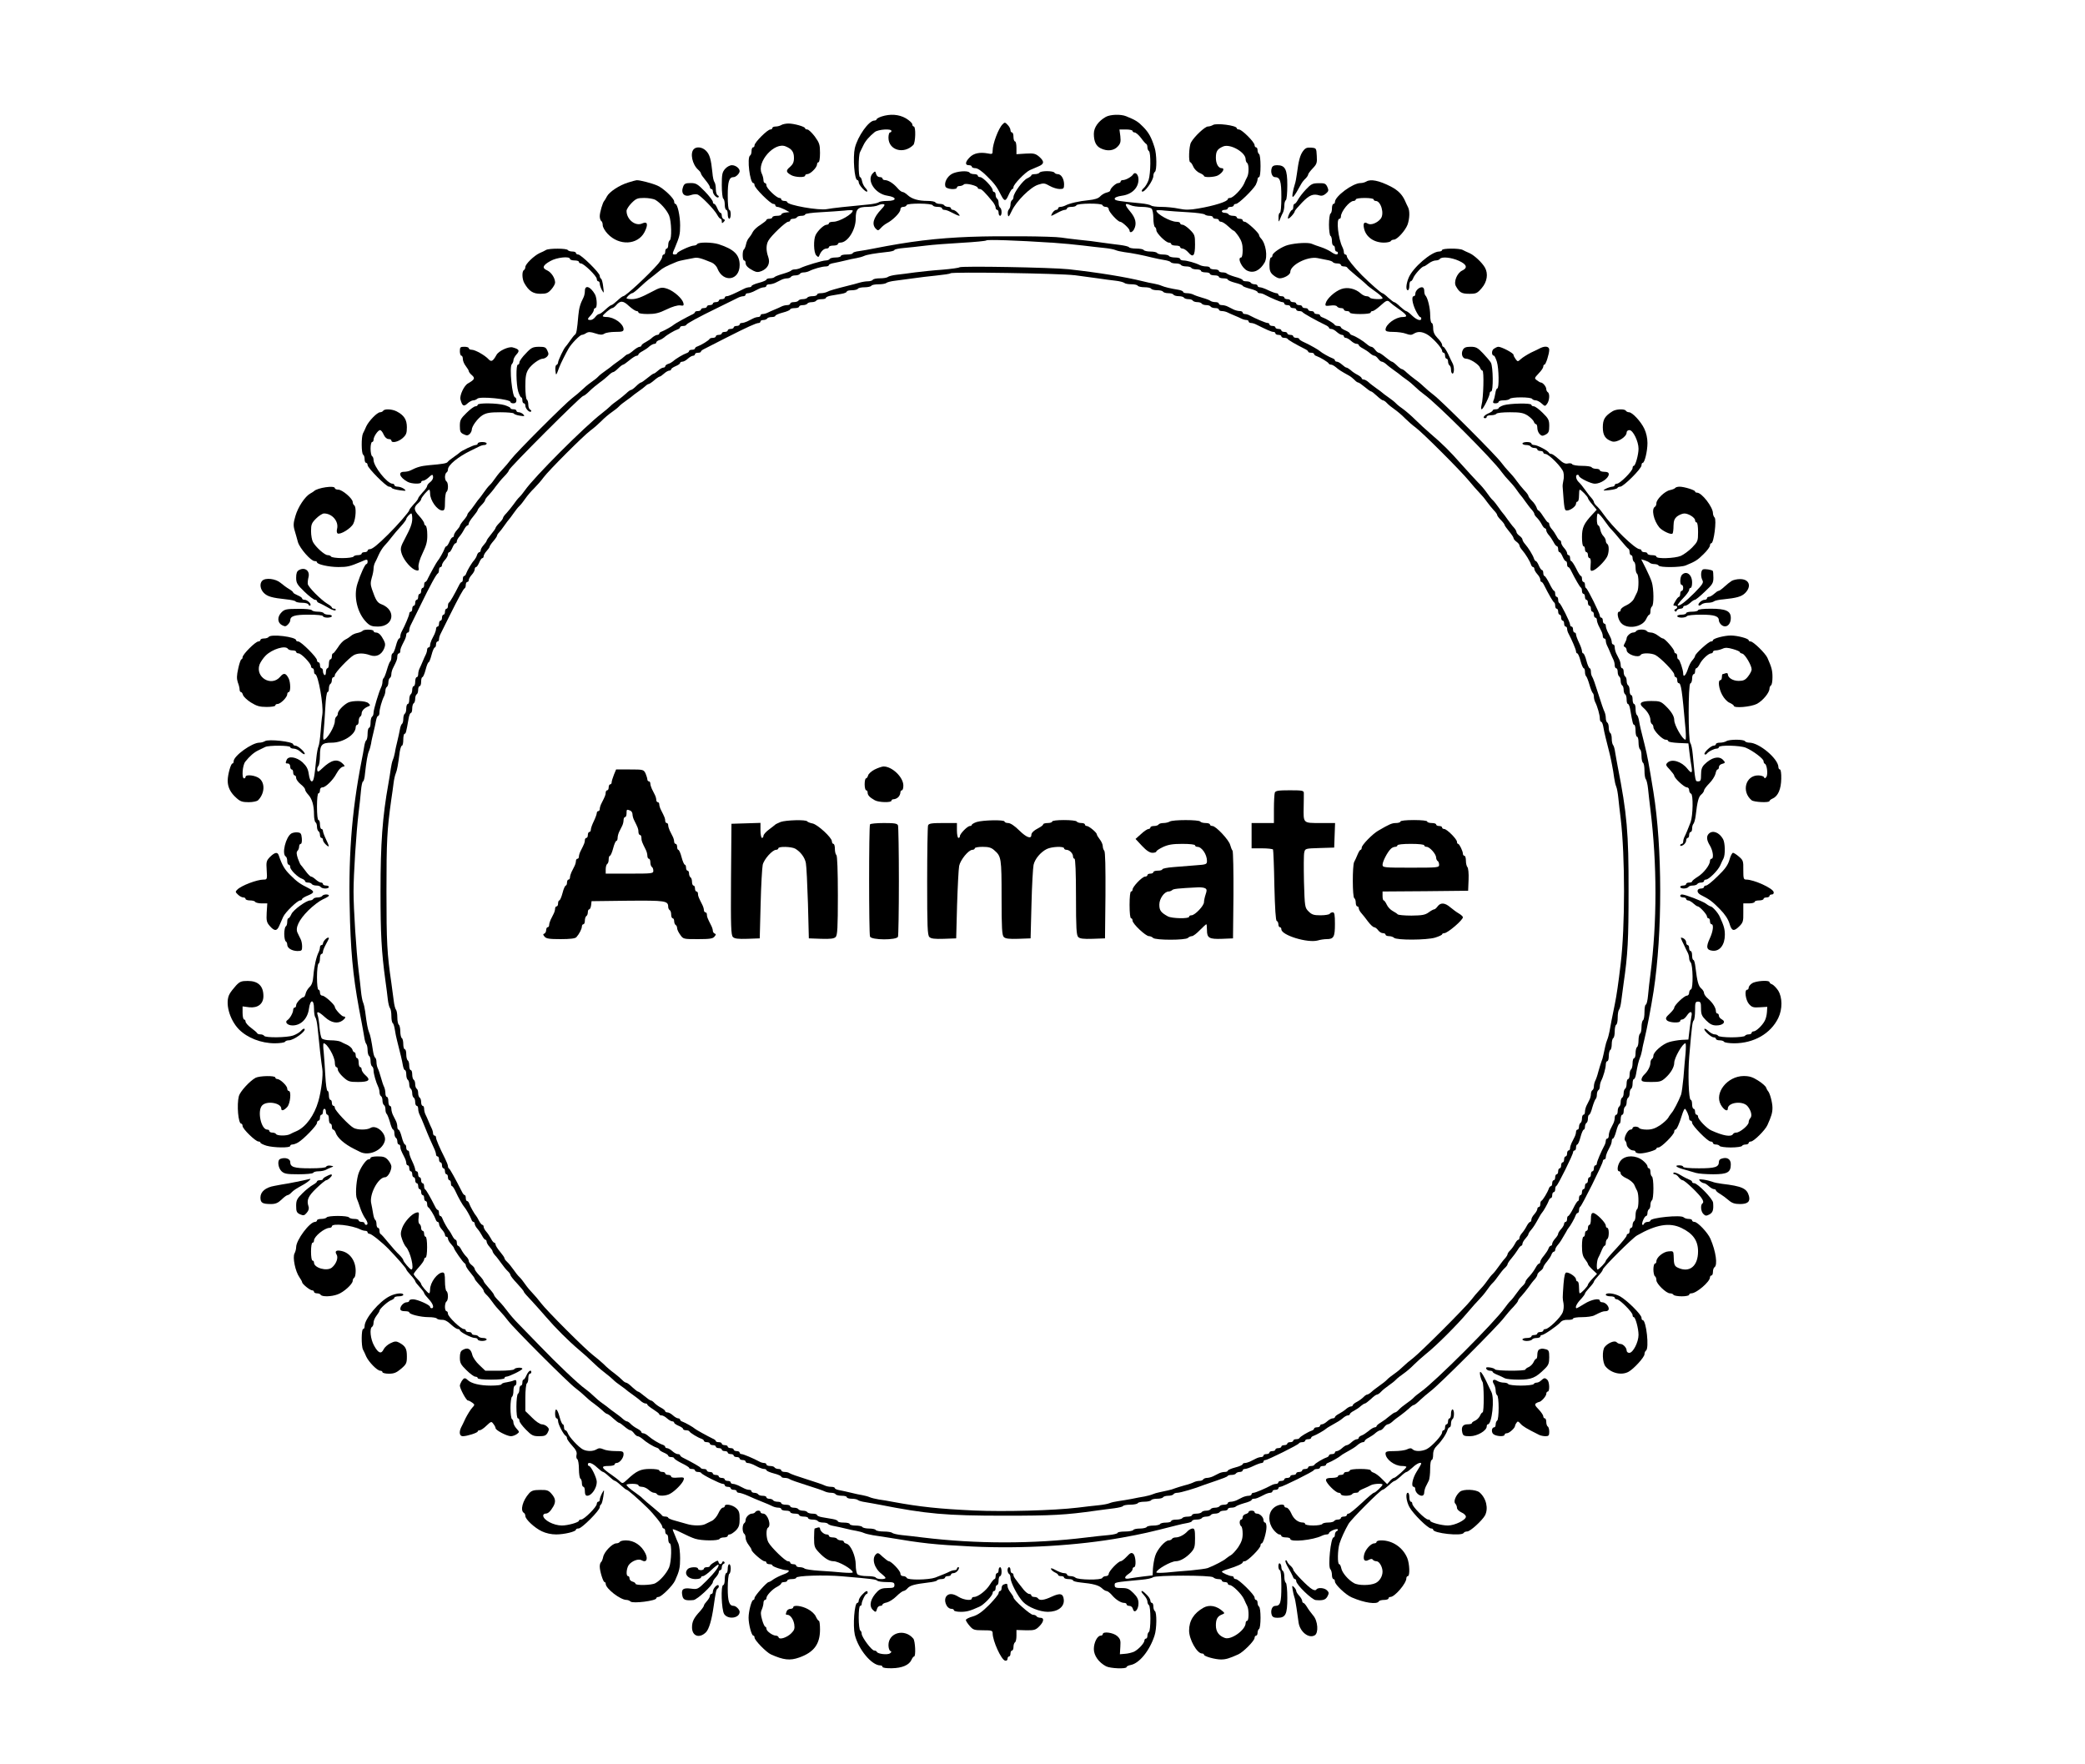<?xml version="1.0" standalone="no"?>
<!DOCTYPE svg PUBLIC "-//W3C//DTD SVG 20010904//EN"
 "http://www.w3.org/TR/2001/REC-SVG-20010904/DTD/svg10.dtd">
<svg version="1.0" xmlns="http://www.w3.org/2000/svg"
 width="1401pt" height="1185pt" viewBox="0 0 1401 1185"
 preserveAspectRatio="xMidYMid meet">
<g transform="translate(0,1185) scale(0.1,-0.1)"
fill="#000000" stroke="none">
<path d="M5923 11067 c-18 -6 -33 -15 -33 -19 0 -4 -7 -8 -15 -8 -37 0 -112
-106 -131 -185 -14 -62 -3 -215 17 -215 5 0 9 -7 9 -15 0 -18 48 -70 57 -62 3
4 -2 14 -11 23 -9 9 -20 29 -23 45 -3 16 -9 29 -14 29 -12 0 -12 145 0 168 5
9 15 30 22 45 14 30 39 59 77 90 24 18 112 24 112 7 0 -5 -4 -10 -10 -10 -5 0
-10 -16 -10 -35 0 -84 102 -114 167 -49 15 15 18 124 3 124 -5 0 -10 7 -10 15
0 8 -20 26 -43 40 -47 27 -105 31 -164 12z"/>
<path d="M7431 11065 c-50 -28 -81 -71 -81 -114 0 -52 15 -83 47 -98 43 -21
87 -16 113 12 19 20 22 32 18 70 l-6 45 44 0 c24 0 44 -4 44 -10 0 -5 7 -10
14 -10 8 0 28 -17 43 -37 15 -21 31 -39 36 -41 4 -2 7 -12 7 -22 0 -10 5 -22
10 -25 14 -9 12 -152 -2 -194 -7 -20 -21 -44 -32 -54 -11 -9 -17 -20 -13 -23
14 -14 77 72 77 105 0 11 5 23 10 26 14 8 13 120 -2 164 -22 70 -39 100 -76
138 -35 36 -51 46 -115 72 -37 15 -106 12 -136 -4z"/>
<path d="M6737 11015 c-28 -27 -67 -132 -67 -177 0 -24 -3 -25 -32 -19 -53 10
-95 2 -122 -26 -31 -31 -33 -53 -6 -53 11 0 20 -4 20 -10 0 -5 11 -10 24 -10
15 0 43 -19 77 -53 52 -51 67 -71 96 -129 22 -43 31 -42 50 2 10 22 21 40 25
40 5 0 8 6 8 13 0 18 78 99 110 114 14 6 40 17 58 25 39 16 41 33 5 65 -25 21
-36 24 -90 21 l-63 -4 0 43 c0 24 -4 43 -10 43 -5 0 -10 14 -10 30 0 17 -4 30
-10 30 -5 0 -10 7 -10 15 0 9 -8 25 -19 36 -17 18 -20 19 -34 4z"/>
<path d="M5250 11010 c-8 -5 -25 -10 -37 -10 -13 0 -23 -4 -23 -10 0 -5 -6
-10 -14 -10 -19 0 -106 -87 -106 -106 0 -8 -4 -14 -10 -14 -5 0 -10 -11 -10
-24 0 -14 -4 -28 -10 -31 -22 -14 -1 -185 22 -185 5 0 8 -6 8 -14 0 -19 107
-126 126 -126 8 0 14 -4 14 -10 0 -5 6 -10 13 -10 8 0 29 -8 48 -17 l34 -18
-27 -3 c-16 -2 -28 -8 -28 -13 0 -5 -13 -9 -30 -9 -16 0 -30 -4 -30 -10 0 -5
-9 -10 -20 -10 -11 0 -20 -3 -20 -8 0 -4 -18 -18 -39 -32 -22 -13 -46 -35 -53
-49 -7 -15 -19 -32 -26 -40 -7 -7 -16 -26 -19 -42 -3 -16 -10 -32 -14 -35 -12
-7 -11 -74 1 -74 6 0 10 -7 10 -16 0 -18 15 -34 52 -53 22 -11 33 -11 56 -2
42 18 59 53 44 95 -15 42 -15 81 1 109 18 33 117 127 133 127 8 0 14 5 14 10
0 6 9 10 19 10 11 0 23 5 26 10 3 6 17 10 31 10 13 0 24 4 24 9 0 6 46 12 103
15 56 3 128 8 160 11 31 4 57 4 57 0 0 -23 -90 -75 -130 -75 -17 0 -30 -4 -30
-10 0 -5 -7 -10 -15 -10 -18 0 -57 -36 -74 -68 -16 -31 -14 -120 4 -138 13
-14 16 -13 22 3 10 25 29 43 47 43 9 0 16 5 16 10 0 6 14 10 30 10 17 0 30 5
30 10 0 6 8 10 18 10 48 1 102 85 102 161 0 65 14 79 80 79 28 0 60 5 71 11
11 5 27 9 36 7 11 -2 8 -10 -15 -34 -54 -57 -66 -101 -37 -131 14 -14 17 -13
33 4 9 11 28 26 41 33 41 21 91 72 91 92 0 11 7 18 19 18 11 0 21 5 23 12 5
14 171 13 176 -2 2 -6 17 -10 33 -10 16 0 29 -4 29 -10 0 -5 7 -10 15 -10 8 0
25 -5 38 -12 68 -35 78 -36 52 -8 -10 11 -24 20 -32 20 -7 0 -13 5 -13 10 0 6
-9 10 -19 10 -11 0 -23 5 -26 10 -3 6 -17 10 -30 10 -13 0 -27 5 -30 10 -3 6
-27 10 -53 10 -61 0 -105 13 -133 39 -13 12 -28 21 -34 21 -7 0 -23 12 -36 28
-27 31 -61 52 -84 52 -8 0 -15 5 -15 10 0 6 -8 10 -19 10 -11 0 -21 9 -24 21
-5 20 -7 20 -21 6 -47 -46 13 -140 97 -152 65 -10 65 -35 -1 -35 -26 0 -52 -4
-57 -9 -6 -5 -37 -12 -70 -15 -137 -13 -242 -24 -278 -31 -54 -11 -267 27
-267 47 0 4 -9 8 -20 8 -11 0 -20 5 -20 10 0 6 -6 10 -13 10 -19 0 -87 65 -87
84 0 9 -4 16 -10 16 -5 0 -10 9 -10 20 0 10 -5 31 -12 45 -35 77 87 214 162
181 41 -17 55 -37 55 -77 0 -29 -7 -43 -27 -61 -29 -24 -27 -35 9 -55 27 -15
93 -17 93 -3 0 6 7 10 15 10 9 0 27 11 40 25 14 13 25 31 25 40 0 8 5 15 10
15 6 0 10 27 10 63 0 55 -4 67 -35 110 -20 26 -42 47 -50 47 -8 0 -15 3 -15 8
0 11 -74 32 -112 32 -18 0 -40 -5 -48 -10z"/>
<path d="M8150 11010 c-8 -5 -23 -10 -34 -10 -19 0 -92 -68 -113 -107 -14 -24
-18 -133 -5 -133 4 0 13 -13 20 -29 7 -17 26 -36 43 -43 16 -7 29 -16 29 -20
0 -12 69 -9 93 3 33 18 50 49 26 49 -22 0 -39 30 -39 70 0 44 10 59 49 76 47
20 151 -39 151 -86 0 -10 5 -22 10 -25 12 -8 13 -69 1 -93 -5 -9 -15 -30 -22
-47 -18 -38 -74 -95 -94 -95 -8 0 -15 -3 -15 -8 0 -16 -92 -45 -199 -63 -57
-10 -86 -10 -130 -1 -32 7 -84 12 -117 12 -33 0 -64 4 -69 9 -6 5 -37 12 -70
15 -155 15 -175 18 -175 31 0 8 19 16 49 20 67 9 111 53 111 109 0 35 -23 56
-37 33 -11 -16 -49 -37 -68 -37 -8 0 -15 -4 -15 -10 0 -5 -7 -10 -16 -10 -16
0 -54 -36 -54 -50 0 -5 -11 -11 -25 -14 -13 -3 -33 -15 -43 -26 -12 -13 -37
-21 -77 -25 -64 -6 -129 -21 -157 -36 -10 -5 -25 -9 -33 -9 -8 0 -15 -4 -15
-10 0 -5 -6 -10 -13 -10 -7 0 -18 -9 -25 -20 -7 -11 -10 -20 -7 -20 2 0 20 9
40 20 20 11 42 20 50 20 8 0 15 5 15 10 0 6 13 10 29 10 16 0 31 4 33 10 5 15
171 16 176 2 2 -7 12 -12 23 -12 11 0 19 -7 19 -16 0 -17 61 -84 77 -84 13 0
63 -46 63 -59 0 -18 18 -13 30 8 20 38 11 76 -26 120 -39 46 -39 61 1 43 14
-7 50 -12 78 -12 29 0 58 -5 65 -12 7 -7 12 -36 12 -64 0 -29 5 -56 10 -59 6
-3 10 -13 10 -22 0 -20 64 -83 84 -83 9 0 16 -4 16 -10 0 -5 14 -10 30 -10 17
0 30 -4 30 -10 0 -5 7 -10 16 -10 9 0 27 -12 39 -26 32 -38 45 -23 45 53 0 61
-2 67 -34 99 -19 19 -41 34 -50 34 -9 0 -16 5 -16 10 0 6 -11 10 -25 10 -40 0
-135 53 -135 75 0 4 26 4 58 0 31 -3 102 -8 157 -11 55 -3 104 -10 110 -15 5
-5 19 -9 32 -9 13 0 23 -4 23 -10 0 -5 9 -10 20 -10 11 0 20 -4 20 -10 0 -5 7
-10 15 -10 8 0 29 -13 47 -30 17 -16 34 -30 38 -30 4 0 19 -18 34 -40 19 -29
26 -52 26 -90 0 -27 -4 -50 -10 -50 -29 0 5 -73 42 -89 42 -19 85 2 116 56 21
39 8 126 -25 161 -7 7 -13 18 -13 23 0 14 -81 89 -96 89 -8 0 -14 5 -14 10 0
6 -9 10 -20 10 -11 0 -20 5 -20 10 0 6 -11 10 -24 10 -14 0 -28 5 -31 10 -3 6
-15 10 -26 10 -10 0 -19 5 -19 10 0 6 9 10 20 10 11 0 20 5 20 10 0 6 9 10 20
10 11 0 20 5 20 10 0 6 7 10 15 10 17 0 112 92 133 128 6 12 12 29 12 37 0 8
5 15 10 15 6 0 10 31 10 74 0 41 -4 78 -10 81 -5 3 -10 15 -10 26 0 10 -4 19
-10 19 -5 0 -10 7 -10 15 0 20 -85 105 -105 105 -8 0 -15 4 -15 9 0 18 -138
36 -160 21z"/>
<path d="M4662 10848 c-27 -27 -10 -104 30 -139 10 -9 18 -20 18 -25 0 -5 14
-25 30 -44 16 -19 30 -41 30 -47 0 -7 5 -13 10 -13 6 0 10 -7 10 -16 0 -20 29
-49 38 -39 4 4 1 10 -5 12 -7 3 -13 21 -13 42 0 20 -4 41 -9 47 -5 5 -12 34
-14 64 -9 89 -18 122 -43 147 -25 25 -63 30 -82 11z"/>
<path d="M8755 10834 c-19 -26 -29 -62 -41 -154 -3 -25 -9 -56 -14 -70 -5 -14
-11 -40 -14 -58 -8 -46 8 -29 58 63 6 11 19 27 29 36 9 9 17 21 17 26 0 6 14
24 31 42 27 28 30 37 27 84 -3 52 -3 52 -38 55 -28 2 -39 -2 -55 -24z"/>
<path d="M4872 10715 c-19 -22 -22 -37 -22 -109 0 -47 5 -88 10 -91 6 -3 10
-22 10 -41 0 -19 5 -34 10 -34 6 0 10 -13 10 -30 0 -16 5 -30 10 -30 6 0 10
14 10 30 0 17 -4 30 -10 30 -6 0 -10 39 -10 96 0 95 9 124 40 124 15 0 40 25
40 40 0 19 -27 40 -52 40 -14 0 -34 -11 -46 -25z"/>
<path d="M8545 10720 c-9 -27 3 -60 21 -60 36 0 44 -26 44 -134 0 -64 -4 -106
-10 -106 -5 0 -10 -15 -9 -32 0 -32 1 -33 11 -8 5 14 14 33 19 42 5 10 9 31 9
47 0 17 5 33 10 36 6 3 10 48 10 101 0 106 -14 134 -69 134 -21 0 -32 -6 -36
-20z"/>
<path d="M6395 10681 c-32 -19 -52 -59 -42 -85 7 -18 77 -23 77 -6 0 6 8 10
18 10 10 0 23 5 29 11 11 11 93 -9 93 -23 0 -5 6 -8 14 -8 12 0 34 -21 89 -89
9 -12 17 -28 17 -36 0 -8 5 -15 10 -15 6 0 10 -9 10 -20 0 -11 5 -20 10 -20 6
0 10 11 10 24 0 14 -4 28 -10 31 -5 3 -10 17 -10 30 0 13 -4 27 -10 30 -5 3
-10 15 -10 26 0 10 -4 19 -10 19 -5 0 -10 6 -10 13 0 19 -65 87 -84 87 -9 0
-16 5 -16 10 0 6 -11 10 -24 10 -14 0 -28 5 -31 10 -10 16 -87 10 -120 -9z"/>
<path d="M6985 10690 c-3 -5 -17 -10 -31 -10 -13 0 -24 -3 -24 -8 0 -4 -12
-13 -27 -20 -29 -12 -93 -100 -93 -126 0 -8 -4 -18 -10 -21 -5 -3 -10 -16 -10
-29 0 -12 -5 -27 -11 -33 -6 -6 -9 -21 -7 -34 3 -21 7 -17 27 25 31 65 125
159 177 175 36 12 44 11 77 -8 21 -12 51 -21 67 -21 27 0 30 3 30 33 -1 37
-20 67 -43 67 -9 0 -19 5 -22 10 -3 6 -26 10 -50 10 -24 0 -47 -4 -50 -10z"/>
<path d="M4222 10624 c-60 -18 -128 -63 -144 -94 -7 -14 -15 -27 -18 -30 -10
-10 -30 -77 -30 -103 0 -14 5 -29 10 -32 6 -3 10 -16 10 -29 0 -12 15 -38 33
-57 77 -82 202 -76 248 12 26 51 20 74 -15 58 -46 -22 -106 26 -106 84 0 10
15 34 34 53 30 30 40 34 85 34 28 0 61 -6 73 -12 35 -20 78 -68 94 -106 16
-39 19 -158 4 -167 -5 -3 -10 -17 -10 -31 0 -13 -4 -24 -10 -24 -5 0 -10 -9
-10 -20 0 -11 -4 -20 -10 -20 -5 0 -10 -7 -10 -15 0 -8 -12 -29 -27 -47 -64
-74 -219 -218 -235 -218 -5 0 -22 -13 -40 -30 -17 -16 -35 -30 -40 -30 -4 0
-22 -13 -40 -30 -17 -16 -36 -30 -42 -30 -6 0 -18 -9 -26 -20 -8 -11 -22 -20
-32 -20 -23 0 -23 6 2 32 11 12 20 28 20 35 0 7 5 13 10 13 14 0 12 66 -2 92
-31 54 -68 66 -68 23 0 -14 -4 -33 -9 -43 -23 -45 -30 -71 -35 -122 -8 -96
-13 -122 -22 -128 -6 -4 -21 -23 -34 -42 -13 -19 -27 -37 -30 -40 -11 -10 -50
-92 -50 -105 0 -7 -5 -15 -11 -17 -6 -2 -9 -19 -7 -38 4 -37 4 -37 27 25 10
26 44 93 62 124 19 33 76 91 89 91 6 0 19 5 29 12 15 9 28 9 61 -2 33 -11 46
-11 61 -2 10 7 44 12 74 12 46 0 55 3 55 18 -1 37 -64 82 -115 82 -14 0 -25 3
-25 6 0 9 53 54 64 54 5 0 16 8 25 18 29 34 48 33 87 -4 21 -19 44 -34 51 -34
7 0 13 -4 13 -10 0 -6 28 -10 63 -10 49 0 75 6 126 31 39 19 74 29 91 27 23
-4 26 -1 22 16 -8 31 -63 79 -106 95 -39 13 -48 12 -111 -22 -66 -35 -98 -47
-130 -47 -19 0 -35 3 -35 6 0 9 28 34 38 34 5 0 27 17 49 38 21 20 54 49 73
63 19 15 46 36 60 48 22 20 47 33 115 61 11 5 35 11 53 14 17 3 46 9 62 12 28
6 46 1 122 -30 15 -6 33 -24 39 -41 39 -97 149 -80 149 24 0 69 -37 106 -141
140 -44 14 -136 15 -144 1 -3 -5 -13 -10 -22 -10 -23 0 -113 -42 -113 -52 0
-4 -7 -8 -15 -8 -18 0 -19 4 -1 43 32 77 36 91 36 153 0 64 -18 144 -32 144
-5 0 -8 7 -8 16 0 21 -73 90 -113 107 -36 16 -121 38 -140 36 -6 -1 -31 -7
-55 -15z"/>
<path d="M9180 10630 c-8 -5 -25 -10 -38 -10 -52 0 -172 -89 -172 -127 0 -7
-4 -13 -10 -13 -5 0 -10 -13 -10 -29 0 -17 -4 -33 -10 -36 -5 -3 -10 -37 -10
-75 0 -38 5 -72 10 -75 6 -3 10 -19 10 -36 0 -16 5 -29 10 -29 6 0 10 -9 10
-20 0 -11 5 -20 10 -20 6 0 10 -4 10 -10 0 -15 -19 -12 -48 9 -15 10 -45 24
-67 31 -22 7 -50 17 -61 22 -22 10 -105 6 -159 -8 -40 -10 -105 -53 -105 -70
0 -8 -4 -14 -10 -14 -5 0 -10 -22 -10 -48 0 -39 5 -53 25 -70 14 -12 33 -22
43 -22 30 0 72 24 72 42 0 48 116 107 183 94 17 -4 47 -9 65 -13 18 -3 35 -9
38 -14 3 -5 16 -9 30 -9 13 0 24 -4 24 -10 0 -5 9 -10 19 -10 11 0 21 -3 23
-7 2 -5 28 -28 58 -53 30 -24 62 -52 70 -60 8 -9 31 -27 50 -40 40 -28 60 -46
60 -54 0 -10 -79 -6 -85 4 -3 6 -14 10 -24 10 -9 0 -26 8 -37 18 -36 33 -89
45 -131 30 -43 -15 -97 -64 -105 -95 -5 -19 -2 -20 32 -16 22 3 40 1 44 -6 4
-6 16 -11 27 -11 10 0 19 -4 19 -10 0 -5 9 -10 20 -10 11 0 20 -4 20 -10 0 -6
30 -10 70 -10 40 0 70 4 70 10 0 6 6 10 13 10 7 0 30 16 51 35 43 39 49 41 68
22 7 -7 29 -24 48 -37 66 -46 74 -60 35 -60 -48 0 -115 -50 -115 -85 0 -11 13
-15 52 -15 28 0 67 -5 85 -12 27 -10 38 -10 53 0 26 16 52 15 86 -3 34 -17
104 -93 104 -112 0 -7 5 -13 10 -13 6 0 10 -9 10 -20 0 -11 5 -20 10 -20 6 0
10 -9 10 -19 0 -11 5 -23 10 -26 6 -3 10 -17 10 -31 0 -13 5 -24 10 -24 12 0
13 44 1 68 -5 9 -19 38 -31 65 -13 26 -27 47 -32 47 -4 0 -8 6 -8 14 0 7 -13
27 -30 44 -22 23 -30 42 -30 67 0 19 -4 35 -10 35 -5 0 -10 24 -10 53 0 48
-17 118 -33 133 -4 4 -7 18 -7 31 0 14 -6 23 -16 23 -20 0 -44 -24 -44 -44 0
-9 -4 -16 -10 -16 -17 0 -11 -47 12 -95 12 -25 26 -45 30 -45 4 0 8 -4 8 -10
0 -20 -31 -10 -62 20 -17 17 -35 30 -40 30 -4 0 -22 14 -40 30 -17 17 -35 30
-40 30 -4 0 -22 14 -40 30 -17 17 -35 30 -39 30 -8 0 -84 67 -138 121 -49 49
-101 114 -101 126 0 7 -4 13 -10 13 -5 0 -10 7 -10 15 0 8 -4 23 -9 33 -29 57
-44 192 -21 192 6 0 10 7 10 15 0 34 58 105 85 105 8 0 15 5 15 10 0 6 27 10
60 10 33 0 60 -4 60 -10 0 -5 6 -10 14 -10 35 0 60 -87 33 -120 -24 -29 -66
-45 -87 -32 -24 15 -33 2 -24 -35 13 -56 67 -93 133 -93 22 0 43 5 46 10 3 6
13 10 21 10 22 0 77 61 92 101 14 41 16 92 3 117 -5 9 -15 31 -22 47 -19 40
-46 67 -94 92 -78 40 -136 52 -165 33z"/>
<path d="M4590 10595 c-17 -46 9 -72 55 -55 14 5 33 6 42 3 24 -9 115 -103
132 -136 8 -15 18 -27 23 -27 4 0 8 -8 8 -17 0 -14 2 -15 13 -4 10 11 10 14 0
18 -7 3 -13 13 -13 24 0 10 -4 19 -9 19 -5 0 -14 14 -21 30 -7 17 -16 30 -21
30 -5 0 -9 6 -9 14 0 7 -24 39 -54 70 -49 50 -59 56 -95 56 -35 0 -43 -4 -51
-25z"/>
<path d="M8775 10577 c-22 -23 -46 -55 -54 -70 -8 -15 -18 -27 -23 -27 -4 0
-8 -9 -8 -20 0 -11 -3 -20 -7 -20 -10 0 -34 -52 -28 -58 6 -6 45 37 45 49 0 4
22 30 49 58 49 51 75 61 117 48 14 -5 28 -1 43 12 19 16 20 22 10 45 -11 23
-18 26 -58 25 -41 0 -51 -5 -86 -42z"/>
<path d="M6525 10259 c-236 -9 -412 -31 -655 -79 -30 -6 -74 -14 -97 -17 -24
-3 -43 -9 -43 -14 0 -5 -18 -9 -40 -9 -22 0 -40 -4 -40 -10 0 -5 -15 -10 -34
-10 -19 0 -38 -4 -41 -10 -3 -5 -15 -10 -27 -10 -21 0 -140 -36 -170 -51 -10
-5 -27 -9 -37 -9 -11 0 -22 -4 -25 -8 -3 -4 -28 -14 -56 -22 -28 -8 -53 -18
-56 -22 -3 -4 -16 -8 -30 -8 -13 0 -24 -4 -24 -8 0 -5 -22 -15 -50 -22 -27 -7
-50 -17 -50 -22 0 -4 -7 -8 -15 -8 -8 0 -23 -4 -33 -9 -74 -37 -106 -51 -118
-51 -8 0 -14 -4 -14 -10 0 -5 -9 -10 -20 -10 -11 0 -20 -4 -20 -10 0 -5 -9
-10 -20 -10 -11 0 -20 -4 -20 -10 0 -5 -9 -10 -20 -10 -11 0 -20 -4 -20 -10 0
-5 -9 -10 -20 -10 -11 0 -20 -4 -20 -10 0 -5 -9 -10 -20 -10 -11 0 -20 -3 -20
-7 0 -5 -10 -13 -23 -18 -31 -15 -111 -59 -117 -65 -10 -10 -65 -41 -82 -47
-10 -3 -18 -9 -18 -14 0 -5 -6 -9 -13 -9 -7 0 -22 -8 -33 -17 -10 -10 -31 -24
-46 -32 -16 -8 -28 -18 -28 -23 0 -4 -6 -8 -12 -8 -7 0 -26 -11 -42 -25 -16
-14 -33 -25 -37 -25 -4 0 -14 -6 -21 -13 -7 -7 -29 -24 -48 -37 -19 -13 -37
-27 -40 -30 -3 -3 -21 -17 -40 -30 -19 -13 -42 -31 -50 -40 -8 -9 -31 -27 -50
-40 -19 -13 -46 -36 -60 -50 -14 -14 -43 -38 -64 -54 -51 -39 -373 -361 -412
-412 -16 -21 -40 -50 -54 -64 -14 -14 -37 -41 -50 -60 -13 -19 -31 -42 -40
-50 -9 -8 -27 -31 -40 -50 -13 -19 -27 -37 -30 -40 -3 -3 -17 -21 -30 -40 -13
-19 -30 -41 -37 -48 -7 -7 -13 -17 -13 -21 0 -4 -11 -21 -25 -37 -14 -16 -25
-33 -25 -37 0 -4 -9 -17 -20 -29 -11 -12 -20 -28 -20 -35 0 -7 -4 -13 -9 -13
-5 0 -14 -13 -21 -30 -7 -16 -16 -30 -20 -30 -4 0 -10 -8 -13 -17 -6 -18 -37
-73 -47 -83 -6 -6 -50 -86 -65 -117 -5 -13 -13 -23 -17 -23 -5 0 -8 -9 -8 -20
0 -11 -4 -20 -10 -20 -5 0 -10 -9 -10 -20 0 -11 -4 -20 -10 -20 -5 0 -10 -9
-10 -20 0 -11 -4 -20 -10 -20 -5 0 -10 -9 -10 -20 0 -11 -4 -20 -10 -20 -5 0
-10 -9 -10 -20 0 -11 -4 -20 -10 -20 -5 0 -10 -6 -10 -13 0 -12 -29 -80 -50
-119 -6 -10 -10 -25 -10 -33 0 -8 -4 -15 -8 -15 -5 0 -15 -22 -22 -50 -7 -27
-17 -50 -22 -50 -4 0 -8 -11 -8 -24 0 -14 -4 -27 -8 -30 -4 -3 -14 -28 -22
-56 -8 -28 -18 -53 -22 -56 -4 -3 -8 -14 -8 -25 0 -10 -4 -27 -9 -37 -15 -30
-51 -149 -51 -170 0 -12 -4 -24 -10 -27 -5 -3 -10 -22 -10 -41 0 -19 -4 -34
-10 -34 -5 0 -10 -18 -10 -39 0 -22 -4 -42 -9 -45 -5 -3 -11 -23 -14 -43 -3
-21 -11 -63 -17 -93 -69 -351 -92 -668 -78 -1082 9 -268 27 -419 78 -678 6
-30 13 -73 17 -95 3 -22 9 -44 14 -49 5 -6 9 -25 9 -42 0 -18 5 -36 10 -39 6
-3 10 -19 10 -35 0 -16 5 -32 10 -35 6 -3 10 -16 10 -27 0 -23 17 -81 31 -110
5 -10 9 -27 9 -37 0 -11 5 -23 10 -26 6 -3 10 -17 10 -30 0 -13 5 -27 10 -30
6 -3 10 -17 10 -30 0 -13 4 -26 8 -29 4 -3 14 -28 22 -55 7 -28 17 -51 22 -51
4 0 8 -11 8 -24 0 -14 5 -28 10 -31 6 -3 10 -15 10 -26 0 -10 5 -19 10 -19 6
0 10 -7 10 -15 0 -15 4 -25 28 -72 7 -13 12 -30 12 -38 0 -8 5 -15 10 -15 6 0
10 -9 10 -20 0 -11 5 -20 10 -20 6 0 10 -9 10 -20 0 -11 5 -20 10 -20 6 0 10
-9 10 -20 0 -11 5 -20 10 -20 6 0 10 -9 10 -20 0 -11 5 -20 10 -20 6 0 10 -9
10 -20 0 -11 5 -20 10 -20 6 0 10 -9 10 -20 0 -11 5 -20 10 -20 6 0 10 -9 10
-19 0 -11 3 -21 8 -23 9 -4 41 -57 49 -80 3 -10 9 -18 14 -18 5 0 9 -7 9 -15
0 -9 9 -25 20 -37 11 -12 20 -28 20 -35 0 -7 5 -13 10 -13 6 0 10 -6 10 -13 0
-7 9 -23 20 -35 11 -12 20 -24 20 -27 0 -10 63 -100 72 -103 4 -2 8 -9 8 -15
0 -7 14 -28 30 -47 16 -19 30 -38 30 -43 0 -4 14 -21 30 -39 17 -17 30 -35 30
-41 0 -5 8 -17 18 -26 10 -9 29 -32 42 -51 13 -19 36 -46 50 -60 14 -14 38
-43 54 -64 39 -52 400 -413 452 -452 21 -16 50 -40 64 -54 14 -14 41 -37 60
-50 19 -14 45 -35 58 -47 13 -13 27 -23 31 -23 5 0 23 -13 41 -30 18 -16 35
-30 40 -30 4 0 20 -11 36 -25 16 -14 34 -25 39 -25 6 0 17 -9 25 -20 8 -11 19
-20 25 -20 6 0 20 -8 31 -17 25 -23 74 -53 97 -60 9 -3 17 -9 17 -13 0 -4 14
-13 30 -20 17 -7 30 -16 30 -21 0 -5 9 -9 20 -9 11 0 20 -4 20 -8 0 -4 22 -19
50 -33 27 -13 50 -27 50 -31 0 -5 9 -8 20 -8 11 0 20 -4 20 -10 0 -5 9 -10 19
-10 11 0 21 -3 23 -7 4 -11 128 -73 144 -73 8 0 14 -4 14 -10 0 -5 9 -10 20
-10 11 0 20 -4 20 -10 0 -5 9 -10 20 -10 11 0 20 -4 20 -10 0 -5 7 -10 15 -10
8 0 37 -9 63 -21 26 -12 57 -25 70 -30 58 -23 78 -32 94 -40 10 -5 27 -9 38
-9 11 0 20 -4 20 -10 0 -5 14 -10 30 -10 17 0 30 -4 30 -10 0 -5 14 -10 30
-10 17 0 30 -4 30 -10 0 -5 14 -10 30 -10 17 0 30 -4 30 -10 0 -5 13 -10 29
-10 17 0 33 -4 36 -10 3 -5 19 -10 35 -10 16 0 31 -4 34 -9 3 -5 20 -11 38
-14 18 -3 53 -11 78 -17 25 -6 59 -14 75 -16 17 -3 39 -9 50 -14 11 -5 38 -11
60 -15 22 -3 66 -10 98 -15 238 -40 311 -48 570 -61 335 -16 709 6 1007 60
138 25 181 35 365 82 22 6 55 13 73 16 17 3 32 9 32 14 0 5 13 9 29 9 17 0 33
4 36 10 3 5 17 10 30 10 13 0 27 5 30 10 3 6 17 10 30 10 13 0 27 5 30 10 3 6
17 10 31 10 13 0 24 5 24 10 0 6 11 10 24 10 14 0 27 4 30 8 3 4 28 14 55 22
28 7 51 17 51 22 0 4 7 8 15 8 15 0 25 4 72 28 13 7 30 12 38 12 8 0 15 5 15
10 0 6 9 10 20 10 11 0 20 5 20 10 0 6 6 10 13 10 15 0 221 102 225 112 2 5
12 8 23 8 10 0 19 5 19 10 0 6 9 10 20 10 11 0 20 4 20 9 0 5 8 11 18 14 17 6
72 37 82 47 3 3 15 11 28 18 55 31 67 38 86 55 11 9 26 17 33 17 7 0 13 4 13
8 0 5 12 15 28 23 15 8 36 22 46 32 11 9 25 17 31 17 6 0 17 9 25 20 8 11 19
20 25 20 6 0 20 8 31 18 10 10 35 29 54 42 19 14 45 35 58 47 13 13 27 23 32
23 5 0 24 15 42 33 18 17 51 45 73 62 52 38 452 438 490 490 17 22 45 55 63
73 17 18 32 37 32 42 0 5 10 19 23 32 12 13 33 39 47 58 13 19 32 44 42 54 10
11 18 25 18 31 0 6 9 17 20 25 11 8 20 19 20 25 0 5 11 23 25 39 13 16 27 37
30 47 4 11 11 19 16 19 5 0 9 6 9 13 0 7 8 22 18 33 16 19 23 31 55 86 6 13
14 25 17 28 10 10 41 65 47 83 3 9 9 17 14 17 5 0 9 9 9 19 0 11 4 21 8 23 10
4 152 289 152 306 0 6 5 12 10 12 6 0 10 7 10 15 0 8 5 24 10 35 6 11 15 29
20 40 6 11 10 27 10 35 0 8 4 15 8 15 5 0 15 23 22 50 7 28 17 50 22 50 4 0 8
14 8 30 0 17 5 30 10 30 6 0 10 11 10 24 0 14 5 28 10 31 6 3 10 17 10 30 0
13 5 27 10 30 6 3 10 17 10 30 0 13 5 27 10 30 6 3 10 19 10 36 0 16 4 29 9
29 5 0 11 15 14 33 9 54 18 91 27 112 5 11 11 34 14 50 2 17 10 50 16 75 17
70 43 206 61 320 60 391 59 965 -1 1338 -30 185 -42 251 -59 317 -25 98 -33
132 -38 163 -3 18 -9 35 -14 38 -5 3 -9 21 -9 40 0 19 -4 34 -10 34 -5 0 -10
14 -10 30 0 17 -4 30 -10 30 -5 0 -10 13 -10 29 0 17 -4 33 -10 36 -5 3 -10
17 -10 30 0 13 -4 27 -10 30 -5 3 -10 17 -10 31 0 13 -4 24 -10 24 -5 0 -10 9
-10 20 0 11 -4 29 -10 40 -5 11 -14 29 -20 40 -5 11 -10 29 -10 40 0 11 -4 20
-10 20 -5 0 -10 7 -10 15 0 8 -4 24 -10 35 -5 11 -14 29 -20 40 -5 11 -10 27
-10 35 0 8 -4 15 -10 15 -5 0 -10 9 -10 20 0 11 -4 20 -10 20 -5 0 -10 6 -10
13 0 15 -82 181 -92 185 -5 2 -8 12 -8 23 0 10 -4 19 -10 19 -5 0 -10 9 -10
20 0 11 -3 20 -7 20 -5 0 -19 23 -32 50 -14 28 -29 50 -33 50 -4 0 -8 9 -8 20
0 11 -4 20 -10 20 -5 0 -10 6 -10 13 0 7 -9 23 -20 35 -11 12 -20 28 -20 37 0
8 -4 15 -8 15 -5 0 -15 12 -23 28 -8 15 -22 36 -31 46 -10 11 -18 26 -18 33 0
7 -3 13 -8 13 -4 0 -18 18 -32 40 -14 22 -28 40 -32 40 -4 0 -10 9 -13 20 -4
11 -17 32 -31 45 -13 13 -24 28 -24 33 0 5 -12 22 -28 38 -15 16 -38 45 -52
64 -13 19 -36 46 -50 60 -14 14 -38 43 -54 64 -39 52 -400 413 -452 452 -21
16 -50 40 -64 54 -14 14 -41 37 -60 50 -19 14 -45 35 -58 47 -13 13 -27 23
-32 23 -5 0 -20 11 -34 25 -14 14 -29 25 -33 25 -4 0 -24 14 -43 30 -19 16
-40 30 -45 30 -6 0 -17 9 -25 20 -8 11 -19 20 -25 20 -6 0 -20 8 -31 18 -25
22 -74 52 -96 59 -10 3 -18 9 -18 13 0 4 -13 13 -30 20 -16 7 -30 16 -30 21 0
5 -9 9 -19 9 -11 0 -21 3 -23 8 -4 9 -57 41 -80 49 -10 3 -18 9 -18 14 0 5 -9
9 -20 9 -11 0 -20 5 -20 10 0 6 -9 10 -20 10 -11 0 -20 5 -20 10 0 6 -9 10
-20 10 -11 0 -20 5 -20 10 0 6 -9 10 -20 10 -11 0 -20 5 -20 10 0 6 -9 10 -20
10 -11 0 -20 5 -20 10 0 6 -9 10 -20 10 -11 0 -20 5 -20 10 0 6 -9 10 -20 10
-11 0 -20 5 -20 10 0 6 -6 10 -13 10 -7 0 -32 9 -55 20 -22 11 -48 20 -57 20
-8 0 -15 5 -15 10 0 6 -9 10 -19 10 -11 0 -23 5 -26 10 -3 6 -17 10 -31 10
-13 0 -24 4 -24 8 0 5 -23 15 -51 22 -27 8 -52 18 -55 22 -3 4 -16 8 -30 8
-13 0 -24 5 -24 10 0 6 -13 10 -30 10 -16 0 -30 5 -30 10 0 6 -11 10 -25 10
-14 0 -33 4 -43 9 -29 15 -87 31 -110 31 -12 0 -22 5 -22 10 0 6 -15 10 -34
10 -19 0 -38 5 -41 10 -3 6 -21 10 -40 10 -19 0 -37 5 -40 10 -3 6 -24 10 -45
10 -21 0 -42 5 -45 10 -3 6 -26 10 -50 10 -24 0 -46 4 -49 9 -3 5 -29 11 -58
15 -29 3 -84 11 -123 16 -38 6 -108 15 -155 19 -47 5 -101 12 -120 15 -57 9
-423 12 -605 5z m540 -39 c72 -5 168 -14 215 -20 47 -6 110 -13 140 -16 30 -3
64 -9 75 -14 11 -5 38 -11 60 -14 50 -6 126 -21 185 -36 25 -6 62 -14 83 -17
20 -3 40 -9 43 -14 3 -5 18 -9 34 -9 16 0 32 -4 35 -10 3 -5 19 -10 35 -10 16
0 32 -4 35 -10 3 -5 19 -10 36 -10 16 0 29 -4 29 -10 0 -5 14 -10 30 -10 17 0
30 -4 30 -10 0 -5 14 -10 30 -10 17 0 30 -4 30 -10 0 -5 14 -10 30 -10 17 0
30 -4 30 -8 0 -5 23 -15 50 -22 28 -7 50 -16 50 -20 0 -4 23 -13 50 -20 28 -7
50 -17 50 -22 0 -4 7 -8 15 -8 8 0 23 -4 33 -10 39 -21 107 -50 119 -50 7 0
13 -4 13 -10 0 -5 9 -10 20 -10 11 0 20 -4 20 -10 0 -5 9 -10 20 -10 11 0 20
-4 20 -10 0 -5 9 -10 19 -10 11 0 21 -3 23 -7 3 -7 96 -59 155 -87 13 -6 23
-14 23 -18 0 -5 7 -8 15 -8 9 0 25 -9 37 -20 12 -11 28 -20 35 -20 7 0 13 -4
13 -10 0 -5 6 -10 13 -10 7 0 23 -9 35 -20 12 -11 28 -20 37 -20 8 0 15 -4 15
-8 0 -5 12 -15 28 -23 15 -8 36 -22 46 -31 11 -10 25 -18 31 -18 6 0 17 -9 25
-20 8 -11 19 -20 25 -20 6 0 20 -8 31 -18 10 -10 35 -28 54 -42 19 -13 37 -27
40 -30 3 -3 21 -17 40 -30 19 -13 46 -36 60 -50 14 -14 40 -36 58 -49 84 -59
464 -439 522 -522 14 -19 36 -45 50 -59 14 -14 37 -41 50 -60 13 -19 27 -37
30 -40 3 -3 17 -21 30 -40 14 -19 32 -44 42 -54 10 -11 18 -24 18 -29 0 -5 8
-17 18 -26 9 -9 23 -28 31 -43 8 -16 18 -28 23 -28 4 0 8 -6 8 -13 0 -7 8 -22
18 -33 9 -10 23 -31 31 -46 8 -16 18 -28 23 -28 4 0 8 -9 8 -20 0 -11 4 -20 9
-20 5 0 14 -13 21 -30 7 -16 16 -30 21 -30 5 0 9 -9 9 -20 0 -11 3 -20 8 -20
4 0 12 -10 18 -23 30 -60 60 -112 67 -115 4 -2 7 -12 7 -23 0 -10 5 -19 10
-19 6 0 10 -9 10 -20 0 -11 5 -20 10 -20 6 0 10 -9 10 -20 0 -11 5 -20 10 -20
6 0 10 -9 10 -20 0 -11 5 -20 10 -20 6 0 10 -9 10 -20 0 -11 5 -20 10 -20 6 0
10 -7 10 -15 0 -8 5 -24 10 -35 6 -11 15 -29 20 -40 6 -11 10 -27 10 -35 0 -8
5 -15 10 -15 6 0 10 -7 10 -15 0 -8 4 -23 9 -33 5 -9 14 -30 21 -47 7 -16 16
-38 21 -47 5 -10 9 -27 9 -38 0 -11 5 -20 10 -20 6 0 10 -11 10 -24 0 -14 5
-28 10 -31 6 -3 10 -17 10 -30 0 -13 5 -27 10 -30 6 -3 10 -17 10 -30 0 -13 5
-27 10 -30 6 -3 10 -19 10 -36 0 -16 4 -29 9 -29 5 0 12 -17 15 -37 16 -92 19
-103 27 -103 5 0 9 -18 9 -40 0 -22 5 -40 10 -40 6 0 10 -18 10 -39 0 -22 5
-43 10 -46 6 -3 10 -24 10 -45 0 -21 5 -42 10 -45 6 -3 10 -28 10 -54 0 -26 4
-51 9 -56 5 -6 12 -35 15 -65 3 -30 10 -93 16 -140 45 -367 45 -757 0 -1105
-6 -44 -13 -108 -16 -142 -3 -35 -10 -63 -15 -63 -5 0 -9 -22 -9 -49 0 -28 -4
-53 -10 -56 -5 -3 -10 -24 -10 -45 0 -21 -4 -42 -10 -45 -5 -3 -10 -24 -10
-45 0 -21 -4 -42 -10 -45 -5 -3 -10 -22 -10 -41 0 -19 -4 -34 -10 -34 -5 0
-10 -15 -10 -34 0 -19 -5 -38 -10 -41 -5 -3 -10 -19 -10 -36 0 -16 -4 -29 -10
-29 -5 0 -10 -13 -10 -29 0 -17 -4 -33 -10 -36 -5 -3 -10 -17 -10 -30 0 -13
-4 -27 -10 -30 -6 -3 -10 -17 -10 -30 0 -13 -4 -27 -10 -30 -5 -3 -10 -17 -10
-31 0 -13 -4 -24 -10 -24 -5 0 -10 -9 -10 -20 0 -11 -4 -29 -10 -40 -5 -11
-14 -29 -20 -40 -5 -11 -10 -29 -10 -40 0 -11 -4 -20 -10 -20 -5 0 -10 -7 -10
-15 0 -8 -4 -23 -10 -33 -21 -39 -50 -107 -50 -119 0 -7 -4 -13 -10 -13 -5 0
-10 -9 -10 -20 0 -11 -4 -20 -10 -20 -5 0 -10 -9 -10 -20 0 -11 -4 -20 -10
-20 -5 0 -10 -9 -10 -20 0 -11 -4 -20 -10 -20 -5 0 -10 -9 -10 -20 0 -11 -4
-20 -10 -20 -5 0 -10 -9 -10 -20 0 -11 -4 -20 -10 -20 -5 0 -10 -9 -10 -20 0
-11 -3 -20 -7 -20 -5 0 -19 -23 -32 -50 -14 -28 -29 -50 -33 -50 -4 0 -8 -9
-8 -20 0 -11 -4 -20 -10 -20 -5 0 -10 -6 -10 -13 0 -7 -9 -23 -20 -35 -11 -12
-20 -26 -20 -32 0 -6 -9 -20 -20 -32 -11 -12 -20 -28 -20 -35 0 -7 -4 -13 -9
-13 -5 0 -12 -8 -16 -19 -3 -10 -17 -31 -30 -47 -14 -16 -25 -35 -25 -41 0 -7
-4 -13 -8 -13 -5 0 -15 -12 -23 -27 -8 -15 -26 -41 -41 -57 -16 -16 -28 -33
-28 -39 0 -5 -8 -17 -18 -26 -10 -9 -29 -32 -42 -51 -13 -19 -31 -42 -40 -50
-9 -8 -26 -30 -39 -48 -66 -94 -469 -497 -563 -563 -18 -13 -40 -30 -48 -39
-8 -9 -31 -27 -50 -40 -19 -13 -42 -32 -51 -42 -9 -10 -20 -18 -25 -18 -5 0
-22 -12 -39 -26 -16 -14 -42 -33 -57 -42 -16 -9 -28 -20 -28 -24 0 -4 -6 -8
-12 -8 -7 0 -26 -11 -42 -25 -16 -13 -37 -27 -47 -30 -11 -4 -19 -11 -19 -16
0 -5 -6 -9 -13 -9 -7 0 -23 -9 -35 -20 -12 -11 -26 -20 -32 -20 -6 0 -20 -9
-32 -20 -12 -11 -28 -20 -35 -20 -7 0 -13 -4 -13 -10 0 -5 -9 -10 -20 -10 -11
0 -20 -4 -20 -9 0 -5 -8 -11 -17 -14 -24 -8 -77 -40 -81 -49 -2 -5 -12 -8 -23
-8 -10 0 -19 -4 -19 -10 0 -5 -9 -10 -20 -10 -11 0 -20 -4 -20 -10 0 -5 -9
-10 -20 -10 -11 0 -20 -4 -20 -10 0 -5 -9 -10 -20 -10 -11 0 -20 -4 -20 -10 0
-5 -9 -10 -20 -10 -11 0 -20 -4 -20 -10 0 -5 -9 -10 -20 -10 -11 0 -20 -4 -20
-10 0 -5 -7 -10 -15 -10 -8 0 -23 -4 -33 -10 -39 -21 -107 -50 -119 -50 -7 0
-13 -4 -13 -10 0 -5 -9 -10 -20 -10 -11 0 -29 -5 -40 -10 -11 -5 -29 -14 -40
-20 -11 -5 -29 -10 -40 -10 -11 0 -20 -4 -20 -10 0 -5 -11 -10 -24 -10 -14 0
-28 -4 -31 -10 -3 -5 -17 -10 -30 -10 -13 0 -27 -4 -30 -10 -3 -5 -17 -10 -30
-10 -13 0 -27 -4 -30 -10 -3 -5 -19 -10 -36 -10 -16 0 -29 -4 -29 -10 0 -5
-13 -10 -29 -10 -17 0 -33 -4 -36 -10 -3 -5 -22 -10 -41 -10 -19 0 -34 -4 -34
-10 0 -5 -15 -10 -34 -10 -19 0 -38 -4 -41 -10 -3 -5 -24 -10 -45 -10 -21 0
-42 -4 -45 -10 -3 -5 -24 -10 -45 -10 -21 0 -42 -4 -45 -10 -3 -5 -28 -10 -56
-10 -27 0 -49 -4 -49 -9 0 -5 -28 -12 -62 -15 -35 -3 -101 -10 -148 -16 -358
-44 -739 -44 -1100 0 -47 6 -110 13 -140 16 -30 3 -59 10 -65 15 -5 5 -30 9
-56 9 -26 0 -51 5 -54 10 -3 6 -24 10 -45 10 -21 0 -42 5 -45 10 -3 6 -24 10
-46 10 -21 0 -39 5 -39 10 0 6 -18 10 -40 10 -22 0 -40 4 -40 9 0 5 -16 12
-35 15 -19 3 -51 9 -70 12 -19 3 -35 10 -35 15 0 5 -13 9 -29 9 -17 0 -33 5
-36 10 -3 6 -17 10 -30 10 -13 0 -27 5 -30 10 -3 6 -17 10 -31 10 -13 0 -24 5
-24 10 0 6 -13 10 -30 10 -16 0 -30 5 -30 10 0 6 -11 10 -24 10 -14 0 -28 5
-31 10 -3 6 -15 10 -26 10 -10 0 -19 5 -19 10 0 6 -11 10 -24 10 -14 0 -28 4
-31 10 -3 5 -15 10 -26 10 -10 0 -19 5 -19 10 0 6 -7 10 -15 10 -8 0 -24 4
-35 10 -11 5 -29 14 -40 20 -11 5 -27 10 -35 10 -8 0 -15 5 -15 10 0 6 -9 10
-20 10 -11 0 -20 5 -20 10 0 6 -9 10 -20 10 -11 0 -20 5 -20 10 0 6 -9 10 -20
10 -11 0 -20 5 -20 10 0 6 -9 10 -20 10 -11 0 -20 5 -20 10 0 6 -9 10 -19 10
-11 0 -21 3 -23 8 -3 6 -55 36 -115 66 -13 6 -23 14 -23 19 0 4 -7 7 -15 7 -9
0 -25 9 -37 20 -12 11 -28 20 -35 20 -7 0 -13 4 -13 9 0 5 -8 11 -17 14 -23 7
-72 37 -97 59 -11 10 -26 18 -33 18 -7 0 -13 4 -13 8 0 5 -12 15 -27 23 -16 8
-35 22 -44 31 -9 10 -21 18 -26 18 -5 0 -18 8 -29 18 -10 10 -35 28 -54 42
-19 13 -37 27 -40 30 -3 3 -21 17 -40 30 -19 13 -46 36 -60 50 -14 14 -40 36
-58 49 -42 29 -189 168 -306 290 -50 52 -114 117 -141 145 -28 28 -61 67 -75
86 -14 19 -39 50 -57 68 -18 18 -33 36 -33 41 0 5 -16 26 -35 47 -19 21 -35
42 -35 46 0 5 -13 22 -30 40 -16 17 -30 36 -30 42 0 6 -9 18 -20 26 -11 8 -20
21 -20 29 0 7 -8 21 -18 30 -9 9 -23 28 -31 43 -8 16 -18 28 -23 28 -4 0 -8 9
-8 20 0 11 -4 20 -8 20 -5 0 -15 12 -23 28 -8 15 -16 29 -19 32 -10 10 -41 65
-47 83 -3 9 -9 17 -14 17 -5 0 -9 9 -9 20 0 11 -3 20 -7 20 -5 0 -13 10 -19
23 -30 60 -60 112 -66 115 -5 2 -8 12 -8 23 0 10 -4 19 -10 19 -5 0 -10 9 -10
20 0 11 -4 20 -10 20 -5 0 -10 9 -10 20 0 11 -4 20 -10 20 -5 0 -10 6 -10 13
0 7 -9 32 -20 55 -11 22 -20 48 -20 57 0 8 -4 15 -10 15 -5 0 -10 9 -10 20 0
11 -4 20 -8 20 -5 0 -15 22 -22 50 -7 28 -17 50 -22 50 -4 0 -8 9 -8 20 0 11
-4 29 -10 40 -5 11 -14 29 -20 40 -5 11 -10 29 -10 40 0 11 -4 20 -10 20 -5 0
-10 14 -10 30 0 17 -4 30 -10 30 -5 0 -10 11 -10 25 0 14 -4 33 -9 43 -5 9
-14 37 -21 62 -7 25 -16 53 -21 62 -5 10 -9 29 -9 42 0 14 -4 27 -9 30 -5 3
-11 23 -14 43 -11 72 -18 108 -27 128 -8 19 -15 53 -26 140 -3 22 -9 49 -14
60 -5 11 -11 45 -14 75 -3 30 -10 93 -16 140 -16 131 -34 413 -34 530 0 116
18 397 34 530 6 47 13 113 16 148 3 34 9 62 14 62 4 0 11 24 13 53 9 80 17
130 27 152 5 11 11 34 14 50 2 17 10 50 16 75 6 25 14 60 17 78 3 17 9 32 14
32 5 0 9 10 9 22 0 23 16 81 31 110 5 10 9 27 9 37 0 11 5 23 10 26 5 3 10 17
10 30 0 13 5 27 10 30 6 3 10 15 10 26 0 10 5 29 12 42 24 48 28 57 28 77 0
11 5 20 10 20 6 0 10 7 10 15 0 15 4 25 28 72 7 13 12 30 12 38 0 8 5 15 10
15 6 0 10 7 10 15 0 8 4 23 9 33 5 9 34 69 65 132 68 140 109 214 119 218 4 2
7 12 7 23 0 10 5 19 10 19 6 0 10 6 10 13 0 7 9 23 20 35 11 12 20 28 20 37 0
8 4 15 9 15 5 0 14 14 21 30 7 17 16 30 21 30 5 0 9 6 9 13 0 7 8 22 18 33 9
10 23 31 31 47 8 15 18 27 23 27 4 0 8 6 8 13 0 6 14 28 30 47 16 19 30 39 30
43 0 4 11 19 25 33 14 14 25 29 25 34 0 5 10 19 23 32 12 13 34 39 47 58 14
19 39 50 57 68 18 18 33 37 33 43 0 14 485 499 499 499 6 0 25 15 43 33 18 18
49 43 68 57 19 13 45 35 58 47 13 13 27 23 32 23 5 0 20 11 34 25 14 14 29 25
33 25 4 0 24 14 43 30 19 16 41 30 48 30 6 0 12 4 12 8 0 5 12 15 28 23 15 8
36 22 46 32 11 9 26 17 33 17 7 0 13 4 13 9 0 5 9 13 20 16 11 3 26 12 33 18
18 17 69 47 90 54 9 3 17 9 17 14 0 5 9 9 19 9 11 0 21 3 23 8 4 9 78 50 218
118 63 31 123 60 132 65 10 5 25 9 33 9 8 0 15 5 15 10 0 6 7 10 15 10 8 0 24
5 35 10 11 6 29 15 40 20 11 6 27 10 35 10 8 0 15 5 15 10 0 6 9 10 20 10 11
0 29 5 40 10 11 6 29 15 40 20 11 6 29 10 39 10 11 0 23 5 26 10 3 6 17 10 30
10 13 0 27 5 30 10 3 6 15 10 26 10 10 0 27 4 37 9 29 15 87 31 110 31 12 0
22 4 22 9 0 5 15 11 33 14 17 3 52 11 77 17 25 6 59 14 75 16 17 3 39 9 50 14
22 10 72 18 153 27 28 2 52 9 52 13 0 5 28 11 63 14 34 3 100 10 147 16 47 6
156 14 243 19 87 5 162 12 165 16 7 7 210 0 437 -15z"/>
<path d="M6447 10054 c-4 -4 -55 -11 -114 -16 -60 -4 -142 -13 -183 -18 -41
-6 -97 -13 -125 -16 -27 -3 -54 -10 -59 -15 -6 -5 -29 -9 -52 -9 -24 0 -46 -4
-49 -10 -3 -5 -18 -10 -32 -10 -15 0 -40 -4 -57 -9 -17 -5 -49 -14 -71 -19
-91 -23 -131 -34 -147 -43 -10 -5 -29 -9 -43 -9 -14 0 -25 -4 -25 -10 0 -5
-13 -10 -29 -10 -17 0 -33 -4 -36 -10 -3 -5 -17 -10 -30 -10 -13 0 -27 -4 -30
-10 -3 -5 -17 -10 -31 -10 -13 0 -24 -4 -24 -10 0 -5 -9 -10 -20 -10 -11 0
-28 -4 -38 -9 -9 -5 -30 -14 -47 -21 -16 -7 -38 -16 -47 -21 -10 -5 -25 -9
-33 -9 -8 0 -15 -4 -15 -10 0 -5 -7 -10 -15 -10 -8 0 -24 -4 -35 -10 -11 -5
-29 -14 -40 -20 -11 -5 -27 -10 -35 -10 -8 0 -15 -4 -15 -10 0 -5 -9 -10 -20
-10 -11 0 -20 -4 -20 -10 0 -5 -9 -10 -20 -10 -11 0 -20 -4 -20 -10 0 -5 -9
-10 -20 -10 -11 0 -20 -4 -20 -10 0 -5 -9 -10 -20 -10 -11 0 -20 -4 -20 -10 0
-5 -9 -10 -19 -10 -11 0 -21 -3 -23 -7 -4 -10 -57 -42 -80 -50 -10 -3 -18 -9
-18 -14 0 -5 -9 -9 -20 -9 -11 0 -20 -4 -20 -9 0 -5 -8 -11 -17 -14 -21 -7
-72 -37 -90 -54 -7 -6 -22 -15 -33 -18 -11 -3 -20 -11 -20 -16 0 -5 -6 -9 -13
-9 -7 0 -23 -9 -35 -20 -12 -11 -25 -20 -29 -20 -4 0 -24 -14 -43 -30 -19 -16
-39 -30 -43 -30 -4 0 -19 -11 -33 -25 -14 -14 -29 -25 -34 -25 -5 0 -19 -10
-32 -23 -13 -12 -39 -33 -58 -47 -19 -13 -42 -31 -50 -40 -8 -8 -34 -30 -57
-48 -117 -90 -453 -427 -514 -514 -13 -18 -30 -40 -39 -48 -9 -8 -27 -31 -40
-50 -14 -19 -35 -45 -47 -58 -13 -13 -23 -27 -23 -32 0 -5 -11 -20 -25 -34
-14 -14 -25 -29 -25 -33 0 -4 -14 -24 -30 -43 -16 -19 -30 -39 -30 -43 0 -4
-9 -17 -20 -29 -11 -12 -20 -28 -20 -35 0 -7 -4 -13 -9 -13 -5 0 -13 -9 -16
-20 -3 -11 -12 -26 -18 -33 -17 -18 -47 -69 -54 -89 -3 -10 -9 -18 -14 -18 -5
0 -9 -9 -9 -20 0 -11 -3 -20 -7 -20 -5 0 -13 -10 -19 -23 -30 -60 -60 -112
-66 -115 -5 -2 -8 -12 -8 -23 0 -10 -4 -19 -10 -19 -5 0 -10 -9 -10 -20 0 -11
-4 -20 -10 -20 -5 0 -10 -9 -10 -20 0 -11 -4 -20 -10 -20 -5 0 -10 -9 -10 -20
0 -11 -4 -20 -10 -20 -5 0 -10 -7 -10 -15 0 -8 -5 -24 -10 -35 -5 -11 -14 -29
-20 -40 -5 -11 -10 -27 -10 -35 0 -8 -4 -15 -10 -15 -5 0 -10 -7 -10 -15 0 -8
-4 -23 -9 -33 -5 -9 -14 -30 -21 -47 -7 -16 -16 -38 -21 -47 -5 -10 -9 -27 -9
-38 0 -11 -4 -20 -10 -20 -5 0 -10 -13 -10 -30 0 -16 -4 -30 -10 -30 -5 0 -10
-11 -10 -24 0 -14 -5 -28 -10 -31 -5 -3 -10 -19 -10 -36 0 -16 -4 -29 -10 -29
-5 0 -10 -13 -10 -29 0 -17 -4 -33 -10 -36 -5 -3 -10 -19 -10 -35 0 -16 -4
-31 -9 -34 -5 -3 -11 -20 -14 -38 -3 -18 -11 -53 -17 -78 -6 -25 -14 -58 -16
-75 -3 -16 -9 -39 -14 -50 -5 -11 -11 -38 -14 -60 -3 -22 -10 -67 -16 -100
-40 -222 -53 -401 -53 -725 0 -282 6 -403 33 -600 6 -41 13 -97 16 -125 3 -27
10 -54 15 -59 5 -6 9 -29 9 -52 0 -24 4 -45 9 -48 5 -3 11 -23 14 -43 3 -21
10 -56 16 -78 22 -87 33 -131 38 -162 3 -18 9 -33 14 -33 5 0 9 -13 9 -29 0
-17 5 -33 10 -36 5 -3 10 -17 10 -30 0 -13 4 -27 10 -30 5 -3 10 -17 10 -30 0
-13 4 -27 10 -30 6 -3 10 -17 10 -31 0 -13 5 -24 10 -24 6 0 10 -9 10 -20 0
-11 4 -28 9 -38 8 -16 17 -37 40 -94 15 -39 43 -102 57 -132 8 -16 14 -35 14
-43 0 -7 5 -13 10 -13 6 0 10 -9 10 -20 0 -11 5 -20 10 -20 6 0 10 -9 10 -20
0 -11 5 -20 10 -20 6 0 10 -9 10 -20 0 -11 5 -20 10 -20 6 0 10 -9 10 -20 0
-11 5 -20 10 -20 6 0 10 -9 10 -20 0 -11 3 -20 8 -20 4 0 15 -17 24 -37 17
-38 49 -94 58 -103 10 -10 41 -65 47 -82 3 -10 9 -18 14 -18 5 0 9 -6 9 -13 0
-7 8 -22 18 -33 9 -10 23 -31 31 -46 8 -16 18 -28 23 -28 4 0 8 -6 8 -13 0 -7
9 -23 20 -35 11 -12 20 -25 20 -30 0 -4 8 -17 18 -28 10 -10 28 -35 42 -54 13
-19 32 -42 42 -51 10 -9 18 -21 18 -26 0 -5 20 -31 45 -57 25 -27 45 -51 45
-55 0 -5 24 -32 53 -62 28 -31 73 -80 98 -110 61 -71 149 -159 219 -218 30
-25 71 -62 90 -81 19 -19 55 -51 80 -70 25 -19 52 -42 60 -50 8 -9 31 -27 50
-40 19 -13 37 -27 40 -30 3 -3 21 -17 40 -30 19 -14 44 -32 54 -42 11 -10 26
-18 33 -18 7 0 13 -3 13 -8 0 -4 18 -18 40 -32 22 -14 40 -28 40 -32 0 -5 7
-8 15 -8 9 0 25 -9 37 -20 12 -11 28 -20 35 -20 7 0 13 -4 13 -9 0 -5 14 -14
30 -21 17 -7 30 -16 30 -21 0 -5 9 -9 19 -9 11 0 21 -3 23 -7 4 -10 57 -42 81
-50 9 -3 17 -9 17 -14 0 -5 9 -9 20 -9 11 0 20 -4 20 -10 0 -5 9 -10 20 -10
11 0 20 -4 20 -10 0 -5 9 -10 20 -10 11 0 20 -4 20 -10 0 -5 9 -10 20 -10 11
0 20 -4 20 -10 0 -5 9 -10 20 -10 11 0 20 -4 20 -10 0 -5 9 -10 20 -10 11 0
20 -4 20 -10 0 -5 9 -10 20 -10 11 0 20 -4 20 -10 0 -5 7 -10 15 -10 8 0 24
-5 35 -10 11 -6 29 -15 40 -20 11 -5 27 -10 35 -10 8 0 15 -4 15 -8 0 -5 23
-15 50 -22 28 -7 50 -17 50 -22 0 -4 10 -8 23 -8 13 0 27 -4 32 -8 6 -5 57
-23 115 -41 58 -18 113 -37 122 -42 10 -5 29 -9 42 -9 14 0 28 -4 31 -10 3 -5
22 -10 41 -10 19 0 34 -4 34 -10 0 -5 15 -10 33 -10 18 0 37 -4 42 -9 6 -5 28
-11 50 -14 22 -4 65 -11 95 -17 315 -62 444 -74 840 -74 322 0 411 5 615 34
39 5 94 13 123 16 29 4 55 10 58 15 3 5 25 9 49 9 24 0 47 5 50 10 3 6 24 10
45 10 21 0 42 5 45 10 3 6 21 10 40 10 19 0 37 4 40 10 3 5 19 10 35 10 16 0
32 5 35 10 3 6 15 10 27 10 19 0 125 31 173 51 11 4 52 18 90 31 39 13 72 26
73 30 2 5 14 8 27 8 13 0 27 4 30 10 3 5 15 10 26 10 10 0 19 5 19 10 0 6 7
10 15 10 9 0 35 9 57 20 23 11 48 20 55 20 7 0 13 5 13 10 0 6 6 10 13 10 15
0 221 102 225 112 2 5 12 8 23 8 10 0 19 5 19 10 0 6 9 10 20 10 11 0 20 4 20
9 0 5 8 11 18 14 17 6 72 37 82 47 3 3 15 11 28 18 55 31 67 38 86 54 11 10
26 18 33 18 7 0 13 4 13 8 0 5 12 15 28 23 15 8 36 22 46 32 11 9 23 17 28 17
4 0 22 14 40 30 17 17 35 30 41 30 5 0 17 8 26 18 9 10 32 29 51 42 19 13 42
31 50 40 8 9 31 27 50 40 19 13 51 40 70 60 19 19 57 53 84 75 65 51 207 193
276 275 30 36 66 76 80 90 14 14 37 41 50 60 13 19 31 42 40 50 9 8 27 31 40
50 13 19 32 42 42 51 10 9 18 20 18 25 0 5 12 23 26 39 14 17 33 42 42 57 9
16 20 28 24 28 4 0 8 6 8 13 0 7 9 23 20 35 11 12 20 25 20 30 0 4 8 17 18 28
16 19 29 39 56 89 6 11 13 22 16 25 10 10 41 65 47 83 3 9 9 17 14 17 5 0 9 9
9 20 0 11 5 20 10 20 6 0 10 9 10 19 0 11 3 21 8 23 10 4 112 210 112 226 0 6
5 12 10 12 6 0 10 9 10 20 0 11 4 20 8 20 5 0 15 22 22 50 7 27 17 50 22 50 4
0 8 9 8 19 0 11 5 23 10 26 6 3 10 17 10 31 0 13 4 24 8 24 5 0 15 23 22 51 8
27 18 52 22 55 4 3 8 16 8 29 0 13 5 27 10 30 6 3 10 15 10 26 0 10 4 27 9 37
15 29 31 87 31 110 0 12 5 22 10 22 6 0 10 15 10 34 0 19 5 38 10 41 6 3 10
21 10 40 0 19 5 37 10 40 6 3 10 24 10 45 0 21 4 42 10 45 6 3 10 25 10 49 0
23 4 46 9 52 5 5 12 32 15 59 4 28 11 82 16 120 28 190 33 295 33 615 1 396
-11 525 -73 840 -6 30 -13 73 -17 95 -3 22 -9 44 -14 49 -5 6 -9 25 -9 42 0
18 -4 36 -10 39 -5 3 -10 19 -10 35 0 16 -4 32 -10 35 -5 3 -10 17 -10 31 0
13 -4 32 -9 42 -5 9 -24 64 -42 122 -18 58 -36 109 -41 114 -4 6 -8 20 -8 33
0 13 -4 23 -8 23 -5 0 -15 23 -22 50 -7 28 -17 50 -22 50 -4 0 -8 7 -8 15 0 9
-9 35 -20 57 -11 23 -20 48 -20 55 0 7 -4 13 -10 13 -5 0 -10 9 -10 20 0 11
-4 20 -10 20 -5 0 -10 6 -10 14 0 16 -62 140 -72 144 -5 2 -8 12 -8 23 0 10
-4 19 -10 19 -5 0 -10 9 -10 20 0 11 -3 20 -7 20 -5 0 -19 23 -32 50 -14 28
-29 50 -33 50 -4 0 -8 9 -8 20 0 11 -4 20 -9 20 -5 0 -14 14 -21 30 -7 17 -16
30 -20 30 -4 0 -10 8 -13 18 -7 22 -37 71 -59 96 -10 11 -18 25 -18 31 0 6 -9
17 -20 25 -11 8 -20 19 -20 25 0 6 -8 20 -18 31 -10 10 -28 35 -42 54 -13 19
-27 37 -30 40 -3 3 -17 21 -30 40 -13 19 -31 42 -40 50 -9 8 -27 31 -40 50
-13 19 -40 51 -60 70 -19 20 -69 74 -110 120 -81 92 -126 136 -210 208 -30 26
-75 67 -100 92 -25 25 -61 56 -80 70 -19 13 -42 31 -50 40 -8 9 -31 27 -50 40
-19 13 -37 27 -40 30 -3 3 -21 17 -40 30 -19 14 -44 32 -54 42 -11 10 -26 18
-33 18 -7 0 -13 4 -13 8 0 5 -12 15 -27 23 -16 8 -37 22 -47 32 -11 9 -24 17
-28 17 -5 0 -18 9 -30 20 -12 11 -28 20 -35 20 -7 0 -13 4 -13 9 0 5 -8 11
-17 14 -18 6 -73 37 -83 47 -9 9 -65 41 -102 58 -21 9 -38 20 -38 24 0 5 -9 8
-20 8 -11 0 -20 5 -20 10 0 6 -9 10 -20 10 -11 0 -20 5 -20 10 0 6 -9 10 -20
10 -11 0 -20 5 -20 10 0 6 -9 10 -20 10 -11 0 -20 5 -20 10 0 6 -9 10 -20 10
-11 0 -20 5 -20 10 0 6 -6 10 -13 10 -12 0 -80 29 -119 50 -10 6 -25 10 -33
10 -8 0 -15 5 -15 10 0 6 -9 10 -20 10 -11 0 -29 5 -40 10 -11 6 -29 15 -40
20 -11 6 -29 10 -40 10 -11 0 -20 5 -20 10 0 6 -10 10 -23 10 -13 0 -27 4 -33
8 -5 5 -29 14 -54 21 -25 7 -53 17 -62 22 -10 5 -29 9 -43 9 -14 0 -25 4 -25
9 0 5 -15 11 -32 14 -55 9 -92 18 -113 27 -11 5 -33 11 -50 14 -16 2 -50 10
-75 16 -117 29 -294 58 -500 81 -113 12 -722 23 -733 13z m773 -53 c47 -6 117
-16 155 -21 39 -6 93 -13 120 -16 28 -3 54 -10 60 -15 5 -5 26 -9 46 -9 21 0
41 -4 44 -10 3 -5 24 -10 45 -10 21 0 42 -4 45 -10 3 -5 21 -10 40 -10 19 0
37 -4 40 -10 3 -5 19 -10 35 -10 16 0 32 -4 35 -10 3 -5 19 -10 35 -10 16 0
32 -4 35 -10 3 -5 17 -10 30 -10 13 0 27 -4 30 -10 3 -5 17 -10 30 -10 13 0
27 -4 30 -10 3 -5 17 -10 30 -10 13 0 27 -4 30 -10 3 -5 17 -10 31 -10 13 0
24 -4 24 -10 0 -5 9 -10 20 -10 11 0 28 -4 38 -9 9 -5 31 -14 47 -21 17 -7 38
-16 47 -21 10 -5 25 -9 33 -9 8 0 15 -4 15 -10 0 -5 7 -10 15 -10 8 0 23 -4
33 -9 74 -37 106 -51 118 -51 8 0 14 -4 14 -10 0 -5 9 -10 20 -10 11 0 20 -4
20 -10 0 -5 9 -10 19 -10 11 0 21 -3 23 -7 3 -7 55 -37 115 -67 13 -6 23 -14
23 -18 0 -5 9 -8 20 -8 11 0 20 -4 20 -9 0 -5 8 -11 18 -14 23 -8 76 -40 80
-49 2 -5 9 -8 16 -8 7 0 21 -8 32 -17 19 -17 38 -29 89 -57 11 -6 27 -19 36
-28 9 -10 20 -18 25 -18 5 0 25 -14 44 -30 19 -16 38 -30 43 -30 4 0 21 -13
39 -30 17 -16 35 -30 41 -30 5 0 17 -8 26 -18 9 -10 32 -29 51 -42 19 -13 51
-40 70 -60 19 -19 52 -48 74 -64 50 -38 298 -286 356 -356 25 -30 56 -66 70
-80 14 -14 37 -41 50 -60 14 -19 35 -45 47 -58 13 -13 23 -27 23 -32 0 -5 11
-20 25 -34 14 -14 25 -29 25 -33 0 -4 14 -24 30 -43 16 -19 30 -40 30 -45 0
-6 9 -17 20 -25 11 -8 20 -19 20 -25 0 -6 8 -20 18 -31 22 -25 52 -74 59 -96
3 -10 9 -18 14 -18 5 0 9 -6 9 -13 0 -7 9 -23 20 -35 11 -12 20 -28 20 -37 0
-8 3 -15 8 -15 4 0 12 -10 18 -23 30 -60 60 -112 67 -115 4 -2 7 -12 7 -23 0
-10 5 -19 10 -19 6 0 10 -9 10 -20 0 -11 5 -20 10 -20 6 0 10 -9 10 -20 0 -11
5 -20 10 -20 6 0 10 -9 10 -20 0 -11 5 -20 10 -20 6 0 10 -7 10 -15 0 -8 4
-23 10 -33 21 -39 50 -107 50 -119 0 -7 4 -13 8 -13 5 0 15 -22 22 -50 7 -27
17 -50 22 -50 4 0 8 -11 8 -24 0 -14 4 -27 8 -30 4 -3 14 -28 22 -56 8 -28 18
-53 22 -56 4 -3 8 -14 8 -25 0 -10 4 -27 9 -37 15 -29 31 -87 31 -110 0 -12 4
-22 9 -22 5 0 11 -15 14 -32 3 -18 10 -52 16 -75 28 -109 33 -131 42 -178 6
-27 12 -68 15 -90 3 -22 9 -49 14 -60 5 -11 11 -45 14 -75 3 -30 10 -93 16
-140 30 -252 30 -728 0 -975 -15 -129 -28 -217 -39 -270 -18 -87 -30 -149 -36
-185 -4 -19 -10 -44 -15 -55 -5 -11 -11 -32 -14 -47 -3 -16 -9 -40 -12 -55 -3
-16 -9 -37 -14 -48 -4 -11 -13 -40 -20 -65 -6 -25 -16 -53 -21 -62 -5 -10 -9
-27 -9 -37 0 -11 -4 -23 -10 -26 -5 -3 -10 -15 -10 -26 0 -10 -4 -28 -10 -39
-5 -11 -14 -29 -20 -40 -5 -11 -10 -29 -10 -40 0 -11 -4 -20 -10 -20 -5 0 -10
-11 -10 -24 0 -14 -4 -28 -10 -31 -5 -3 -10 -15 -10 -26 0 -10 -4 -19 -10 -19
-5 0 -10 -7 -10 -15 0 -8 -4 -24 -10 -35 -5 -11 -14 -29 -20 -40 -5 -11 -10
-27 -10 -35 0 -8 -4 -15 -10 -15 -5 0 -10 -9 -10 -20 0 -11 -4 -20 -10 -20 -5
0 -10 -9 -10 -20 0 -11 -4 -20 -10 -20 -5 0 -10 -9 -10 -20 0 -11 -4 -20 -10
-20 -5 0 -10 -9 -10 -20 0 -11 -4 -20 -10 -20 -5 0 -10 -9 -10 -20 0 -11 -4
-20 -10 -20 -5 0 -10 -9 -10 -20 0 -11 -4 -20 -9 -20 -5 0 -11 -8 -14 -17 -8
-24 -40 -77 -49 -81 -5 -2 -8 -12 -8 -23 0 -10 -4 -19 -10 -19 -5 0 -10 -6
-10 -13 0 -7 -9 -23 -20 -35 -11 -12 -20 -28 -20 -37 0 -8 -4 -15 -8 -15 -5 0
-15 -12 -23 -27 -8 -16 -22 -37 -31 -47 -10 -11 -18 -26 -18 -33 0 -7 -4 -13
-8 -13 -5 0 -15 -12 -23 -28 -8 -15 -22 -34 -31 -43 -10 -9 -18 -21 -18 -26 0
-5 -8 -18 -18 -29 -10 -10 -28 -35 -42 -54 -13 -19 -31 -42 -40 -50 -9 -8 -27
-31 -40 -50 -13 -19 -36 -46 -50 -60 -14 -14 -38 -43 -54 -64 -39 -51 -341
-353 -392 -392 -21 -16 -50 -40 -64 -54 -14 -14 -41 -37 -60 -50 -19 -13 -42
-31 -50 -40 -8 -9 -31 -27 -50 -40 -19 -14 -44 -32 -54 -42 -11 -10 -24 -18
-29 -18 -5 0 -17 -8 -26 -18 -9 -9 -28 -23 -43 -31 -16 -8 -28 -18 -28 -23 0
-4 -6 -8 -13 -8 -7 0 -22 -8 -33 -18 -10 -9 -31 -23 -46 -31 -16 -8 -28 -18
-28 -23 0 -4 -7 -8 -15 -8 -9 0 -25 -9 -37 -20 -12 -11 -28 -20 -35 -20 -7 0
-13 -4 -13 -10 0 -5 -9 -10 -20 -10 -11 0 -20 -4 -20 -9 0 -5 -8 -11 -17 -14
-24 -8 -77 -40 -81 -49 -2 -5 -12 -8 -23 -8 -10 0 -19 -4 -19 -10 0 -5 -9 -10
-20 -10 -11 0 -20 -4 -20 -10 0 -5 -9 -10 -20 -10 -11 0 -20 -4 -20 -10 0 -5
-9 -10 -20 -10 -11 0 -20 -4 -20 -10 0 -5 -9 -10 -20 -10 -11 0 -20 -4 -20
-10 0 -5 -9 -10 -20 -10 -11 0 -20 -4 -20 -10 0 -5 -7 -10 -15 -10 -8 0 -24
-4 -35 -10 -11 -5 -29 -14 -40 -20 -11 -5 -27 -10 -35 -10 -8 0 -15 -4 -15 -8
0 -5 -22 -15 -50 -22 -27 -7 -50 -17 -50 -22 0 -4 -9 -8 -20 -8 -11 0 -29 -4
-40 -10 -11 -5 -29 -14 -40 -20 -11 -5 -29 -10 -39 -10 -11 0 -23 -5 -26 -10
-3 -6 -15 -10 -26 -10 -10 0 -27 -4 -37 -9 -9 -5 -37 -15 -62 -21 -25 -7 -54
-16 -65 -20 -11 -5 -32 -11 -47 -14 -16 -3 -40 -9 -55 -12 -16 -3 -37 -9 -48
-14 -11 -5 -36 -11 -55 -15 -19 -3 -57 -10 -85 -16 -27 -5 -68 -12 -90 -15
-22 -3 -49 -9 -60 -14 -11 -5 -45 -11 -75 -14 -30 -3 -93 -10 -140 -16 -160
-19 -490 -28 -695 -19 -233 11 -361 24 -545 58 -30 6 -73 13 -95 16 -22 4 -49
10 -60 15 -11 5 -33 11 -50 14 -16 2 -50 10 -75 16 -25 6 -60 14 -77 17 -18 3
-33 9 -33 14 0 5 -11 9 -25 9 -14 0 -33 4 -43 9 -9 5 -64 24 -122 42 -58 18
-109 36 -115 41 -5 4 -19 8 -32 8 -13 0 -23 5 -23 10 0 6 -9 10 -19 10 -11 0
-23 5 -26 10 -3 6 -17 10 -31 10 -13 0 -24 5 -24 10 0 6 -7 10 -15 10 -8 0
-23 4 -33 10 -39 21 -107 50 -119 50 -7 0 -13 5 -13 10 0 6 -9 10 -20 10 -11
0 -20 5 -20 10 0 6 -9 10 -20 10 -11 0 -20 5 -20 10 0 6 -9 10 -20 10 -11 0
-20 5 -20 10 0 6 -9 10 -20 10 -11 0 -20 3 -20 8 0 4 -10 12 -23 17 -31 15
-111 59 -117 65 -10 10 -65 41 -82 47 -10 3 -18 9 -18 14 0 5 -6 9 -13 9 -7 0
-23 9 -35 20 -12 11 -28 20 -37 20 -8 0 -15 4 -15 8 0 5 -12 15 -27 23 -16 8
-35 22 -44 31 -9 10 -20 18 -25 18 -5 0 -25 14 -44 30 -19 16 -38 30 -43 30
-4 0 -21 14 -39 30 -17 17 -35 30 -41 30 -5 0 -17 8 -26 18 -9 9 -33 30 -54
46 -21 15 -53 42 -70 60 -18 17 -50 44 -71 60 -52 39 -314 301 -352 352 -16
21 -40 50 -54 64 -14 14 -37 41 -50 60 -13 19 -31 42 -40 50 -9 8 -27 31 -40
50 -13 19 -32 42 -42 51 -10 9 -18 20 -18 25 0 5 -14 25 -30 44 -16 19 -30 41
-30 48 0 6 -4 12 -8 12 -5 0 -15 12 -23 28 -8 15 -22 36 -31 46 -10 11 -18 26
-18 33 0 7 -4 13 -8 13 -5 0 -15 12 -23 27 -8 16 -16 30 -19 33 -10 10 -41 65
-47 83 -3 9 -9 17 -14 17 -5 0 -9 9 -9 20 0 11 -3 20 -7 20 -5 0 -13 10 -19
23 -42 83 -80 152 -86 155 -5 2 -8 10 -8 17 0 7 -9 30 -20 52 -37 73 -60 127
-60 140 0 7 -4 13 -10 13 -5 0 -10 7 -10 15 0 8 -4 23 -9 33 -5 9 -14 31 -21
47 -7 17 -16 38 -21 47 -5 10 -9 27 -9 38 0 11 -4 20 -10 20 -5 0 -10 11 -10
24 0 14 -4 28 -10 31 -5 3 -10 17 -10 30 0 13 -4 27 -10 30 -5 3 -10 17 -10
30 0 13 -4 27 -10 30 -5 3 -10 19 -10 36 0 16 -4 29 -10 29 -5 0 -10 13 -10
29 0 17 -4 33 -10 36 -5 3 -10 22 -10 41 0 19 -4 34 -10 34 -5 0 -10 15 -10
34 0 19 -4 38 -10 41 -5 3 -10 24 -10 45 0 21 -5 42 -10 45 -5 3 -10 25 -10
49 0 23 -4 46 -9 52 -5 5 -12 32 -15 59 -4 28 -11 82 -16 120 -29 197 -33 275
-33 615 0 340 4 415 32 615 6 39 13 90 16 115 3 25 10 54 15 65 8 19 15 54 26
143 4 23 10 42 15 42 5 0 9 18 9 40 0 22 4 40 9 40 8 0 11 11 27 103 3 20 10
37 15 37 5 0 9 13 9 29 0 17 5 33 10 36 6 3 10 17 10 30 0 13 5 27 10 30 6 3
10 17 10 31 0 13 5 24 10 24 6 0 10 14 10 30 0 17 4 30 8 30 5 0 15 23 22 50
7 28 16 50 20 50 4 0 13 23 20 50 7 28 17 50 22 50 4 0 8 9 8 20 0 11 5 20 10
20 6 0 10 7 10 15 0 8 4 23 9 33 5 9 31 62 58 117 69 138 97 189 106 193 4 2
7 12 7 23 0 10 5 19 10 19 6 0 10 6 10 13 0 7 9 23 20 35 11 12 20 28 20 37 0
8 4 15 9 15 5 0 14 14 21 30 7 17 16 30 21 30 5 0 9 6 9 13 0 7 9 23 20 35 11
12 20 25 20 29 0 4 11 21 25 37 14 16 25 33 25 37 0 4 6 14 13 21 7 7 24 29
37 48 13 19 27 37 30 40 3 3 17 21 30 40 13 19 31 42 40 50 9 8 27 31 40 50
13 19 40 51 60 70 19 19 48 52 63 73 36 48 266 278 314 314 21 15 54 44 73 63
19 20 51 47 70 60 19 13 42 31 50 40 8 9 31 27 50 40 19 13 37 27 40 30 3 3
21 17 40 30 19 13 41 30 48 37 7 7 17 13 21 13 4 0 21 11 37 25 16 14 33 25
37 25 4 0 17 9 29 20 12 11 28 20 35 20 7 0 13 4 13 9 0 5 14 14 30 21 17 7
30 16 30 21 0 5 7 9 15 9 9 0 25 9 37 20 12 11 28 20 35 20 7 0 13 5 13 10 0
6 9 10 20 10 11 0 20 3 20 8 0 4 10 12 23 18 12 6 78 40 147 75 140 71 201 99
218 99 7 0 12 5 12 10 0 6 9 10 19 10 11 0 23 5 26 10 3 6 17 10 31 10 13 0
24 4 24 8 0 5 23 15 50 22 28 7 50 17 50 22 0 4 14 8 30 8 17 0 30 5 30 10 0
6 11 10 24 10 14 0 28 5 31 10 3 6 17 10 30 10 13 0 27 5 30 10 3 6 19 10 36
10 16 0 29 4 29 9 0 5 16 12 35 15 19 3 51 9 70 12 19 3 35 10 35 15 0 5 15 9
34 9 19 0 38 5 41 10 3 6 24 10 45 10 21 0 42 5 45 10 3 6 25 10 49 10 23 0
46 4 52 9 5 5 32 12 59 15 28 4 82 11 120 16 39 6 110 14 158 19 48 5 91 11
94 15 11 11 738 -1 833 -13z"/>
<path d="M5876 6679 c-21 -11 -41 -29 -43 -40 -3 -10 -9 -19 -14 -19 -5 0 -9
-18 -9 -40 0 -22 5 -40 10 -40 6 0 10 -7 10 -16 0 -17 14 -32 48 -51 26 -15
112 -17 112 -3 0 6 7 10 16 10 8 0 22 6 30 14 8 8 14 22 14 30 0 9 5 16 10 16
6 0 10 14 10 32 0 56 -76 129 -134 128 -12 -1 -38 -10 -60 -21z"/>
<path d="M4125 6644 c-8 -20 -15 -43 -15 -50 0 -8 -4 -14 -10 -14 -5 0 -10 -9
-10 -20 0 -11 -4 -20 -10 -20 -5 0 -10 -7 -10 -15 0 -15 -4 -25 -28 -72 -7
-13 -12 -30 -12 -38 0 -8 -4 -15 -10 -15 -5 0 -10 -6 -10 -13 0 -7 -9 -32 -20
-55 -11 -22 -20 -48 -20 -57 0 -8 -4 -15 -10 -15 -5 0 -10 -9 -10 -20 0 -11
-4 -20 -10 -20 -5 0 -10 -7 -10 -15 0 -15 -4 -25 -28 -72 -7 -13 -12 -30 -12
-38 0 -8 -4 -15 -10 -15 -5 0 -10 -7 -10 -15 0 -8 -4 -24 -10 -35 -5 -11 -14
-29 -20 -40 -5 -11 -10 -27 -10 -35 0 -8 -4 -15 -10 -15 -5 0 -10 -9 -10 -20
0 -11 -4 -20 -8 -20 -5 0 -15 -22 -22 -50 -7 -27 -17 -50 -22 -50 -4 0 -8 -9
-8 -20 0 -11 -4 -20 -10 -20 -5 0 -10 -7 -10 -15 0 -8 -4 -24 -10 -35 -5 -11
-14 -29 -20 -40 -5 -11 -10 -27 -10 -35 0 -8 -4 -15 -10 -15 -5 0 -10 -9 -10
-19 0 -11 -6 -21 -12 -24 -10 -3 -10 -7 1 -20 11 -14 32 -17 108 -17 64 0 98
4 106 13 19 21 37 56 37 72 0 8 5 15 10 15 6 0 10 11 10 24 0 14 5 28 10 31 6
3 10 15 10 26 0 10 4 19 9 19 5 0 11 12 13 28 l3 27 243 3 c254 2 272 0 272
-42 0 -8 5 -18 10 -21 6 -3 10 -17 10 -31 0 -13 5 -24 10 -24 6 0 10 -9 10
-19 0 -11 5 -23 10 -26 6 -3 10 -13 10 -22 0 -8 9 -28 21 -44 20 -29 22 -29
118 -29 80 0 101 3 112 17 11 13 11 17 2 20 -7 3 -13 11 -13 19 0 8 -5 24 -12
37 -24 47 -28 57 -28 72 0 8 -4 15 -10 15 -5 0 -10 7 -10 15 0 8 -5 25 -12 38
-24 47 -28 57 -28 72 0 8 -4 15 -10 15 -5 0 -10 9 -10 20 0 11 -4 20 -10 20
-5 0 -10 11 -10 24 0 14 -4 28 -10 31 -5 3 -10 15 -10 26 0 10 -4 19 -10 19
-5 0 -10 9 -10 20 0 11 -4 20 -8 20 -5 0 -15 23 -22 50 -7 28 -17 50 -22 50
-4 0 -8 9 -8 20 0 11 -4 20 -10 20 -5 0 -10 7 -10 15 0 8 -4 24 -10 35 -5 11
-14 29 -20 40 -5 11 -10 27 -10 35 0 8 -4 15 -10 15 -5 0 -10 7 -10 15 0 15
-4 25 -28 72 -7 13 -12 30 -12 38 0 8 -4 15 -10 15 -5 0 -10 7 -10 15 0 8 -4
24 -10 35 -5 11 -14 29 -20 40 -5 11 -10 27 -10 35 0 8 -4 15 -10 15 -5 0 -10
6 -10 13 0 7 -6 25 -12 40 -13 26 -15 27 -105 27 l-93 0 -15 -36z m109 -240
c9 -3 16 -15 16 -25 0 -11 5 -29 12 -42 24 -48 28 -57 28 -77 0 -11 5 -20 10
-20 6 0 10 -9 10 -20 0 -20 4 -29 28 -77 7 -13 12 -32 12 -43 0 -11 5 -20 10
-20 6 0 10 -11 10 -24 0 -14 5 -28 10 -31 6 -3 10 -15 10 -26 0 -18 -8 -19
-160 -19 l-160 0 0 29 c0 17 5 33 10 36 6 3 10 17 10 31 0 13 4 24 8 24 5 0
15 23 22 50 7 28 17 50 22 50 4 0 8 9 8 20 0 11 5 29 10 40 6 11 15 29 20 40
6 11 10 29 10 40 0 11 5 20 10 20 6 0 10 11 10 25 0 27 1 28 24 19z"/>
<path d="M8566 6524 c-3 -9 -6 -58 -6 -110 l0 -94 -75 0 -75 0 0 -85 0 -85 69
0 c39 0 72 -4 75 -8 2 -4 7 -113 9 -242 4 -157 9 -236 16 -238 6 -2 11 -12 11
-23 0 -10 5 -19 10 -19 6 0 10 -6 10 -14 0 -40 177 -94 245 -75 16 5 44 9 60
9 47 0 55 15 55 102 0 61 -3 78 -14 78 -8 0 -18 -4 -21 -10 -3 -5 -31 -10 -61
-10 -46 0 -59 4 -81 26 -25 25 -26 29 -31 198 -2 96 -2 185 2 199 6 26 8 26
104 29 l97 3 3 83 3 82 -100 0 c-116 0 -113 -3 -111 110 1 41 1 83 1 93 -1 15
-12 17 -95 17 -76 0 -95 -3 -100 -16z"/>
<path d="M5245 6327 c-16 -7 -32 -14 -35 -17 -3 -3 -22 -18 -42 -33 -21 -15
-38 -35 -38 -43 0 -7 -4 -14 -10 -14 -5 0 -10 23 -10 50 l0 51 -97 -3 -98 -3
-3 -373 c-2 -319 0 -375 13 -388 11 -11 34 -14 97 -12 l83 3 6 230 c3 127 10
245 14 264 8 37 65 101 90 101 8 0 15 5 15 10 0 14 86 12 113 -2 36 -21 65
-59 72 -97 4 -20 10 -142 14 -271 l6 -235 83 -3 c62 -2 86 1 97 12 12 12 15
60 15 280 0 166 -4 267 -10 271 -5 3 -10 22 -10 41 0 19 -4 34 -10 34 -5 0
-10 8 -10 17 0 25 -96 113 -130 120 -17 3 -33 10 -36 14 -7 13 -143 9 -179 -4z"/>
<path d="M6563 6327 c-18 -6 -33 -15 -33 -19 0 -4 -6 -8 -13 -8 -16 0 -67 -52
-67 -68 0 -7 -4 -12 -10 -12 -5 0 -10 23 -10 50 l0 50 -94 0 c-76 0 -95 -3
-100 -16 -3 -9 -6 -178 -6 -376 0 -303 2 -362 15 -374 11 -11 35 -14 97 -12
l83 3 6 225 c4 124 10 241 14 262 8 40 63 108 89 108 9 0 16 5 16 10 0 6 24
10 53 10 40 0 58 -5 78 -23 47 -41 49 -51 49 -317 0 -208 3 -254 15 -266 11
-11 35 -14 97 -12 l83 3 6 230 c3 127 10 245 14 264 9 40 47 85 88 106 34 17
117 20 117 5 0 -5 7 -10 16 -10 20 0 44 -24 44 -44 0 -9 5 -16 10 -16 6 0 10
-92 10 -256 0 -211 3 -258 15 -270 11 -11 35 -14 97 -12 l83 3 3 289 c1 186
-1 293 -8 300 -5 5 -10 19 -10 30 0 12 -9 32 -20 46 -11 14 -20 29 -20 34 0
12 -53 56 -67 56 -7 0 -13 5 -13 10 0 6 -11 10 -24 10 -14 0 -28 5 -31 10 -3
6 -42 10 -86 10 -46 0 -79 -4 -79 -10 0 -5 -13 -10 -30 -10 -16 0 -30 -4 -30
-8 0 -5 -12 -15 -27 -23 -35 -18 -53 -34 -53 -49 0 -29 -32 -18 -80 29 -33 33
-61 51 -76 51 -13 0 -24 5 -24 10 0 13 -145 10 -187 -3z"/>
<path d="M7860 6330 c-8 -5 -27 -10 -42 -10 -15 0 -30 -4 -33 -10 -3 -5 -17
-10 -31 -10 -13 0 -24 -4 -24 -10 0 -5 -6 -10 -13 -10 -7 0 -30 -15 -50 -34
l-37 -33 44 -47 c30 -32 52 -46 70 -46 14 0 26 4 26 9 0 5 20 18 45 30 35 16
64 21 130 21 50 0 85 -4 85 -10 0 -5 7 -10 16 -10 29 0 64 -51 64 -94 0 -23
-3 -25 -75 -30 -41 -3 -109 -9 -150 -12 -41 -3 -75 -10 -75 -15 0 -5 -13 -9
-30 -9 -16 0 -30 -4 -30 -10 0 -5 -9 -10 -20 -10 -11 0 -20 -4 -20 -10 0 -5
-7 -10 -16 -10 -19 0 -84 -68 -84 -87 0 -7 -4 -13 -10 -13 -6 0 -10 -37 -10
-90 0 -53 4 -90 10 -90 6 0 10 -7 10 -16 0 -21 88 -104 110 -104 9 0 21 -5 28
-12 16 -16 218 -16 234 0 7 7 19 12 27 12 8 0 32 18 53 40 22 22 41 40 44 40
2 0 4 -17 4 -39 0 -54 15 -62 102 -59 l73 3 3 289 c1 159 -2 294 -6 300 -5 6
-12 24 -16 39 -8 33 -96 127 -119 127 -9 0 -17 5 -17 10 0 6 -13 10 -29 10
-17 0 -33 5 -36 10 -8 13 -185 13 -205 0z m239 -449 c11 -7 11 -15 2 -41 -6
-18 -11 -42 -11 -52 0 -24 -61 -88 -84 -88 -9 0 -16 -4 -16 -10 0 -14 -116
-12 -143 3 -47 26 -57 40 -57 79 0 40 34 88 63 88 7 0 17 4 23 9 8 9 38 12
174 19 19 1 41 -2 49 -7z"/>
<path d="M9410 6330 c0 -5 -13 -10 -30 -10 -27 0 -45 -8 -120 -52 -37 -21
-110 -96 -110 -113 0 -8 -3 -15 -8 -15 -4 0 -13 -15 -20 -32 -7 -18 -18 -41
-23 -50 -12 -24 -12 -235 1 -243 6 -3 10 -17 10 -31 0 -13 5 -24 10 -24 6 0
10 -6 10 -13 0 -7 8 -22 18 -33 9 -10 30 -36 45 -57 15 -20 34 -37 40 -37 7 0
19 -9 27 -20 8 -11 22 -20 32 -20 10 0 18 -4 18 -10 0 -5 10 -10 23 -10 13 0
28 -5 34 -11 17 -17 219 -16 276 1 26 8 47 18 47 22 0 4 7 8 15 8 22 0 125 88
125 107 0 5 -12 16 -27 25 -16 9 -41 28 -58 42 -36 31 -65 33 -85 6 -8 -11
-18 -20 -23 -20 -5 0 -22 -9 -38 -21 -24 -17 -44 -20 -115 -21 -48 0 -90 4
-93 9 -3 4 -18 14 -33 22 -15 8 -33 27 -40 43 -7 15 -16 28 -20 28 -5 0 -8 13
-8 30 l0 30 288 2 287 3 3 74 c2 42 -2 79 -8 85 -5 5 -10 25 -10 43 0 18 -4
33 -10 33 -5 0 -10 6 -10 13 0 18 -24 67 -32 67 -5 0 -8 6 -8 14 0 18 -68 86
-86 86 -8 0 -14 5 -14 10 0 6 -9 10 -20 10 -11 0 -20 5 -20 10 0 6 -13 10 -30
10 -16 0 -30 5 -30 10 0 6 -37 10 -90 10 -53 0 -90 -4 -90 -10z m160 -160 c0
-5 7 -10 16 -10 21 0 64 -49 64 -72 0 -9 5 -20 10 -23 6 -3 10 -15 10 -26 0
-18 -9 -19 -190 -19 -182 0 -190 1 -190 20 0 21 32 84 55 106 7 8 21 14 29 14
9 0 16 5 16 10 0 6 37 10 90 10 53 0 90 -4 90 -10z"/>
<path d="M5846 6311 c-8 -12 -8 -734 0 -754 9 -24 179 -25 188 -1 3 9 6 177 6
374 0 197 -3 365 -6 374 -5 13 -23 16 -94 16 -49 0 -91 -4 -94 -9z"/>
<path d="M3670 10171 c-8 -5 -28 -15 -45 -22 -38 -18 -95 -74 -95 -93 0 -8 -4
-18 -10 -21 -14 -9 -12 -61 3 -87 30 -53 58 -72 108 -72 41 0 52 5 74 30 14
16 25 36 25 45 0 30 -25 69 -53 82 -37 16 -31 34 21 63 43 25 132 34 132 14 0
-5 14 -10 30 -10 17 0 30 -4 30 -10 0 -5 6 -10 13 -10 20 0 107 -85 107 -104
0 -9 5 -16 10 -16 6 0 10 -8 10 -17 1 -10 7 -29 15 -43 14 -24 14 -22 8 25 -3
28 -10 52 -15 53 -4 2 -8 11 -8 19 0 20 -126 143 -145 143 -8 0 -15 5 -15 10
0 6 -11 10 -24 10 -14 0 -28 5 -31 10 -7 12 -124 12 -145 1z"/>
<path d="M9690 10170 c0 -5 -9 -10 -20 -10 -51 0 -177 -108 -205 -177 -17 -41
-20 -83 -5 -83 6 0 10 14 10 30 0 17 4 30 9 30 5 0 12 9 16 19 7 23 59 81 72
81 4 0 19 9 33 20 14 11 35 20 47 20 12 0 25 5 28 10 11 17 76 11 127 -12 54
-24 62 -48 23 -66 -34 -16 -59 -76 -42 -105 24 -43 39 -51 90 -51 46 0 53 3
84 39 36 42 44 96 21 137 -20 35 -71 82 -103 97 -17 7 -38 17 -47 22 -24 12
-138 11 -138 -1z"/>
<path d="M3090 9490 c0 -16 5 -30 10 -30 6 0 10 -10 10 -22 0 -13 9 -34 20
-48 11 -14 20 -29 20 -34 0 -5 9 -17 21 -27 23 -20 18 -30 -26 -55 -27 -14
-58 -82 -51 -108 12 -45 22 -50 47 -27 12 11 30 21 39 21 9 0 21 5 27 11 18
18 223 -3 223 -22 0 -5 9 -9 20 -9 13 0 20 7 20 20 0 11 -4 20 -9 20 -19 0
-40 205 -22 223 6 6 11 18 11 27 0 9 10 27 21 39 23 25 18 35 -27 47 -26 7
-94 -24 -108 -51 -24 -43 -35 -49 -54 -28 -24 26 -89 63 -113 63 -10 0 -19 5
-19 10 0 6 -13 10 -30 10 -27 0 -30 -3 -30 -30z"/>
<path d="M3533 9475 c-24 -24 -43 -51 -43 -60 0 -8 -4 -15 -10 -15 -14 0 -12
-132 2 -180 7 -22 16 -40 20 -40 5 0 8 -9 8 -20 0 -11 5 -20 10 -20 6 0 10 -7
10 -16 0 -20 29 -49 38 -39 4 4 1 10 -5 12 -7 3 -13 18 -13 33 0 16 -4 32 -10
35 -5 3 -10 43 -10 88 0 64 4 89 20 115 20 32 74 72 98 72 7 0 20 6 28 14 11
12 12 20 2 40 -10 23 -17 26 -57 26 -41 -1 -51 -5 -88 -45z"/>
<path d="M9830 9500 c-15 -27 -3 -60 20 -60 28 0 88 -39 95 -61 4 -10 11 -19
16 -19 12 0 7 -187 -6 -232 -4 -16 -3 -28 1 -28 10 0 54 89 54 108 0 7 5 12
10 12 15 0 13 166 -2 193 -7 12 -32 41 -54 64 -35 37 -47 43 -82 43 -31 0 -44
-5 -52 -20z"/>
<path d="M10037 9506 c-16 -12 -15 -46 2 -46 3 0 12 -18 19 -40 14 -45 16
-180 3 -180 -5 0 -11 -15 -13 -32 -3 -18 -8 -41 -13 -50 -5 -14 -2 -18 14 -18
12 0 21 5 21 10 0 6 15 10 34 10 19 0 38 5 41 10 3 6 37 10 75 10 38 0 72 -4
75 -10 3 -5 14 -10 24 -10 9 0 27 -9 40 -21 22 -20 23 -20 36 -3 17 22 20 70
5 79 -5 3 -10 13 -10 21 0 16 -23 44 -37 44 -4 0 -16 7 -26 15 -18 13 -17 15
12 46 17 17 31 38 31 45 0 8 3 14 8 14 9 0 32 72 32 100 0 22 -26 27 -58 12
-9 -5 -38 -19 -64 -31 -25 -13 -56 -32 -68 -43 -21 -19 -22 -19 -35 -2 -8 11
-15 24 -15 30 0 12 -81 54 -102 54 -7 0 -21 -7 -31 -14z"/>
<path d="M3210 9130 c0 -5 -7 -10 -15 -10 -9 0 -36 -20 -60 -44 -40 -39 -45
-49 -45 -88 0 -38 4 -46 26 -56 20 -10 28 -9 40 2 8 8 14 21 14 28 0 24 40 78
72 98 26 16 51 20 120 20 47 0 88 -4 90 -8 2 -5 20 -12 41 -15 32 -5 35 -4 23
9 -8 8 -22 14 -30 14 -9 0 -16 5 -16 10 0 6 -9 10 -20 10 -11 0 -20 3 -20 8 0
4 -18 13 -40 20 -48 14 -180 16 -180 2z"/>
<path d="M10103 9127 c-18 -6 -33 -15 -33 -19 0 -4 -9 -8 -20 -8 -11 0 -20 -3
-20 -8 0 -4 -13 -13 -30 -20 -29 -13 -41 -32 -20 -32 6 0 10 5 10 10 0 6 13
10 29 10 17 0 33 5 36 10 3 6 44 10 91 10 70 0 90 -4 119 -22 19 -13 37 -31
41 -40 3 -10 10 -18 15 -18 5 0 9 -12 9 -26 0 -14 7 -32 16 -41 13 -13 19 -14
40 -3 20 11 24 21 24 58 0 39 -5 50 -44 88 -24 24 -51 44 -60 44 -9 0 -16 5
-16 10 0 13 -145 10 -187 -3z"/>
<path d="M2575 9090 c-3 -5 -13 -10 -21 -10 -19 0 -75 -57 -93 -95 -7 -17 -17
-38 -22 -47 -12 -24 -11 -135 1 -143 6 -3 10 -17 10 -31 0 -13 5 -24 10 -24 6
0 10 -7 10 -15 0 -19 125 -145 144 -145 8 0 16 -4 18 -8 2 -5 25 -12 53 -16
45 -6 47 -5 30 9 -11 8 -30 15 -42 15 -13 0 -23 5 -23 10 0 6 -6 10 -13 10
-35 0 -127 116 -127 160 0 10 -4 22 -10 25 -5 3 -10 26 -10 51 0 24 5 44 10
44 6 0 10 7 10 15 0 21 30 65 44 65 6 0 17 -13 24 -30 8 -18 21 -30 33 -30 10
0 19 -4 19 -10 0 -19 45 -10 74 15 25 22 30 33 30 74 0 52 -19 81 -69 107 -32
16 -81 18 -90 4z"/>
<path d="M10836 9087 c-52 -32 -66 -55 -66 -108 0 -54 17 -80 62 -95 33 -10
98 30 98 60 0 9 8 16 19 16 24 0 61 -76 61 -125 0 -40 -21 -115 -32 -115 -5 0
-8 -7 -8 -15 0 -20 -85 -105 -105 -105 -8 0 -15 -4 -15 -10 0 -5 -8 -10 -17
-10 -10 -1 -29 -7 -43 -14 -23 -13 -21 -14 25 -9 28 3 52 10 53 14 2 5 11 9
19 9 22 0 143 121 143 143 0 9 3 17 8 17 13 0 32 78 32 133 0 33 -8 69 -21 96
-23 49 -81 111 -103 111 -8 0 -18 5 -21 10 -8 14 -65 12 -89 -3z"/>
<path d="M3210 8870 c0 -5 -6 -10 -14 -10 -14 0 -96 -39 -106 -50 -3 -3 -21
-17 -40 -30 -19 -13 -38 -28 -42 -34 -6 -9 -32 -14 -128 -22 -51 -5 -77 -12
-122 -35 -10 -5 -29 -9 -43 -9 -43 0 -31 -37 23 -67 26 -15 92 -17 92 -3 0 6
6 10 13 10 7 0 23 9 35 20 26 25 32 25 32 2 0 -10 -9 -24 -20 -32 -11 -8 -20
-20 -20 -26 0 -6 -13 -25 -30 -42 -16 -18 -30 -36 -30 -40 0 -5 -13 -23 -30
-40 -16 -18 -30 -35 -30 -40 0 -10 -82 -104 -141 -162 -71 -71 -108 -100 -124
-100 -8 0 -15 -4 -15 -10 0 -5 -9 -10 -20 -10 -11 0 -20 -4 -20 -10 0 -5 -11
-10 -24 -10 -14 0 -28 -4 -31 -10 -3 -5 -37 -10 -75 -10 -38 0 -72 5 -75 10
-3 6 -14 10 -24 10 -19 0 -79 53 -98 88 -7 12 -13 45 -13 73 0 45 4 55 34 85
19 19 43 34 53 34 55 0 100 -53 88 -103 -4 -14 -2 -27 3 -31 18 -11 90 33 106
65 18 36 21 114 6 124 -5 3 -10 13 -10 22 0 23 -70 83 -97 83 -13 0 -23 5 -23
10 0 20 -117 3 -140 -20 -3 -3 -14 -10 -25 -16 -35 -19 -83 -91 -100 -151 -14
-47 -15 -64 -5 -98 6 -22 17 -57 22 -78 13 -42 87 -127 112 -127 9 0 16 -3 16
-8 0 -14 80 -32 144 -32 62 0 76 4 153 36 39 18 43 17 43 -1 0 -8 -4 -15 -8
-15 -9 0 -40 -67 -60 -131 -28 -85 -2 -198 61 -261 23 -23 37 -28 76 -28 106
0 125 110 26 149 -30 11 -40 27 -66 103 -10 29 -10 45 -1 76 7 22 12 49 12 61
0 12 4 29 9 39 5 9 17 34 26 55 9 20 26 47 38 60 12 12 34 38 48 57 15 19 43
53 63 74 20 22 36 44 36 49 0 9 25 37 34 37 3 0 6 -16 6 -35 0 -32 -12 -64
-47 -130 -34 -63 -35 -72 -22 -111 16 -43 64 -98 95 -106 17 -4 20 -1 16 22
-2 17 8 53 28 94 25 52 32 78 31 123 0 32 -5 59 -11 61 -5 2 -10 9 -10 16 0 7
-15 29 -34 50 -37 39 -38 58 -4 87 10 9 18 20 18 25 0 11 45 64 54 64 3 0 6
-12 6 -26 0 -46 48 -114 82 -114 15 0 18 9 18 59 0 33 5 63 10 66 6 3 10 19
10 35 0 16 -4 32 -10 35 -5 3 -10 17 -10 30 0 13 5 27 10 30 6 3 10 13 10 21
0 29 68 85 155 127 22 11 48 23 57 28 10 5 25 9 33 9 8 0 15 5 15 10 0 6 -13
10 -30 10 -16 0 -30 -4 -30 -10z"/>
<path d="M10230 8870 c0 -5 11 -10 24 -10 14 0 28 -4 31 -10 3 -5 15 -10 26
-10 10 0 19 -4 19 -10 0 -5 9 -10 20 -10 11 0 20 -4 20 -10 0 -5 6 -10 14 -10
23 0 114 -92 121 -123 4 -15 4 -40 0 -55 -3 -15 -6 -34 -5 -42 11 -153 12
-160 29 -160 23 0 61 28 61 46 0 8 5 14 10 14 6 0 10 18 10 40 0 22 2 40 5 40
9 0 55 -48 55 -57 0 -4 13 -24 30 -43 l29 -35 -28 -30 c-59 -63 -71 -90 -71
-154 0 -34 4 -61 10 -61 6 0 10 -9 10 -20 0 -11 5 -20 10 -20 6 0 10 -9 10
-20 0 -11 5 -20 11 -20 7 0 10 -17 7 -45 -3 -41 -1 -44 17 -38 22 7 74 57 93
91 14 26 16 78 2 87 -5 3 -10 13 -10 21 0 9 -7 22 -15 31 -9 8 -19 28 -22 44
-3 16 -9 29 -14 29 -5 0 -9 18 -9 40 0 22 3 40 6 40 8 0 26 -20 54 -60 13 -19
31 -42 40 -50 8 -8 36 -40 60 -70 25 -30 48 -56 53 -58 4 -2 7 -12 7 -23 0
-10 5 -19 10 -19 6 0 10 -9 10 -19 0 -11 5 -23 10 -26 6 -3 10 -21 10 -40 0
-19 5 -37 10 -40 12 -8 13 -99 1 -123 -5 -9 -14 -29 -22 -45 -7 -15 -29 -34
-51 -44 -21 -9 -38 -23 -38 -30 0 -7 -4 -13 -10 -13 -18 0 -10 -49 12 -75 40
-46 145 -30 170 27 7 15 16 28 20 28 5 0 8 11 8 24 0 14 5 28 10 31 14 8 13
120 -1 164 -6 20 -25 62 -41 94 l-30 59 24 -7 c13 -4 27 -11 33 -16 5 -5 19
-9 31 -9 13 0 26 -4 29 -10 8 -14 147 -13 182 1 64 26 80 36 120 76 24 23 43
49 43 58 0 8 4 15 9 15 17 0 37 158 22 173 -6 6 -11 19 -11 29 0 41 -75 138
-107 138 -7 0 -13 3 -13 8 0 9 -73 32 -104 32 -14 0 -27 -4 -30 -9 -3 -4 -19
-11 -35 -14 -35 -7 -91 -62 -91 -88 0 -10 -4 -21 -10 -24 -25 -15 -9 -91 29
-138 19 -23 79 -52 89 -42 4 3 7 27 7 52 1 35 6 48 25 64 14 10 35 19 48 19
28 0 72 -28 72 -46 0 -8 5 -14 10 -14 6 0 10 -28 10 -64 0 -61 -2 -65 -40
-105 -22 -22 -56 -47 -76 -56 -41 -17 -164 -21 -164 -5 0 6 -13 10 -30 10 -16
0 -30 5 -30 10 0 6 -9 10 -20 10 -11 0 -20 5 -20 10 0 6 -6 10 -12 10 -31 0
-183 148 -248 241 -13 19 -32 41 -42 50 -10 9 -18 21 -18 26 0 5 -8 18 -18 29
-10 10 -28 35 -42 54 -13 19 -32 42 -42 51 -19 18 -24 49 -8 49 6 0 10 -4 10
-8 0 -13 80 -52 106 -52 41 0 94 37 94 64 0 11 -9 16 -30 16 -16 0 -30 5 -30
10 0 6 -11 10 -24 10 -14 0 -28 5 -31 10 -3 6 -33 10 -65 10 -32 0 -62 5 -66
11 -3 6 -16 8 -29 5 -17 -4 -33 3 -61 29 -21 19 -43 35 -50 35 -7 0 -14 4 -16
8 -6 14 -78 52 -99 52 -10 0 -19 5 -19 10 0 6 -13 10 -30 10 -16 0 -30 -4 -30
-10z"/>
<path d="M2008 8019 c-13 -7 -18 -22 -18 -50 0 -36 6 -47 56 -95 31 -30 63
-54 70 -54 8 0 14 -4 14 -9 0 -5 8 -11 18 -14 9 -4 36 -17 59 -31 24 -15 45
-21 48 -16 3 6 -1 10 -9 10 -9 0 -16 4 -16 8 0 4 -13 16 -30 25 -44 27 -131
114 -132 134 -1 10 1 30 5 45 11 44 -26 70 -65 47z"/>
<path d="M11443 8024 c-15 -7 -17 -48 -3 -74 8 -15 -1 -29 -53 -82 -62 -62
-104 -94 -114 -85 -2 3 14 24 36 47 23 23 41 49 41 56 0 8 5 14 10 14 6 0 10
16 10 36 0 53 -38 82 -68 52 -14 -14 -16 -68 -2 -68 6 0 10 -9 10 -20 0 -11
-4 -20 -10 -20 -5 0 -10 -9 -10 -20 0 -11 -4 -20 -8 -20 -4 0 -16 -13 -25 -30
-16 -26 -16 -30 -3 -30 19 0 21 -16 4 -23 -8 -2 -9 -8 -4 -13 5 -5 11 -4 13 4
3 6 13 12 24 12 10 0 19 5 19 10 0 6 6 10 13 10 7 0 23 9 35 20 12 11 25 20
31 20 5 0 35 24 66 54 52 49 58 58 58 95 0 23 -2 43 -4 45 -8 8 -54 15 -66 10z"/>
<path d="M1762 7948 c-19 -19 -14 -57 11 -82 24 -24 55 -33 150 -43 31 -3 60
-9 63 -14 3 -5 23 -9 44 -9 22 0 40 -5 43 -12 2 -7 8 -10 12 -6 10 9 -19 38
-39 38 -9 0 -16 4 -16 9 0 5 -13 14 -30 21 -16 7 -30 15 -30 19 0 4 -12 14
-27 23 -16 9 -41 28 -58 42 -33 28 -101 36 -123 14z"/>
<path d="M11636 7947 c-11 -7 -33 -24 -49 -39 -17 -16 -34 -28 -39 -28 -5 0
-18 -9 -30 -20 -12 -11 -28 -20 -35 -20 -7 0 -13 -4 -13 -10 0 -5 -7 -10 -16
-10 -19 0 -49 -28 -40 -37 3 -4 12 -1 18 5 7 7 26 12 43 12 17 0 35 4 41 9 5
5 34 12 64 14 88 9 122 18 146 42 46 46 28 95 -35 94 -20 0 -45 -6 -55 -12z"/>
<path d="M1893 7737 c-31 -30 -30 -70 1 -87 21 -11 27 -10 40 3 9 9 16 21 16
27 0 31 29 40 124 40 57 0 96 -4 96 -10 0 -5 14 -10 30 -10 17 0 30 5 30 10 0
6 -11 10 -24 10 -14 0 -28 5 -31 10 -3 6 -21 10 -40 10 -19 0 -37 5 -40 10 -3
6 -45 10 -93 9 -76 0 -90 -3 -109 -22z"/>
<path d="M11410 7750 c0 -5 -18 -10 -40 -10 -22 0 -40 -4 -40 -10 0 -5 -13
-10 -30 -10 -16 0 -30 -4 -30 -10 0 -5 13 -10 29 -10 17 0 33 5 36 10 3 6 47
10 96 10 90 0 119 -10 119 -40 0 -6 6 -18 14 -26 30 -29 66 -5 66 44 0 47 -33
62 -135 62 -50 0 -85 -4 -85 -10z"/>
<path d="M2436 7611 c-3 -4 -19 -11 -35 -14 -16 -3 -35 -12 -42 -19 -8 -7 -25
-19 -40 -26 -14 -7 -36 -31 -49 -53 -14 -21 -28 -39 -32 -39 -5 0 -8 -9 -8
-20 0 -11 -4 -20 -10 -20 -5 0 -10 -13 -10 -30 0 -16 -4 -30 -10 -30 -5 0 -10
-12 -10 -26 0 -14 -4 -23 -10 -19 -5 3 -10 15 -10 26 0 10 -4 19 -10 19 -5 0
-10 9 -10 20 0 11 -4 20 -10 20 -5 0 -10 6 -10 14 0 19 -107 126 -126 126 -8
0 -14 3 -14 8 0 23 -171 44 -185 22 -3 -5 -17 -10 -31 -10 -13 0 -24 -4 -24
-10 0 -5 -6 -10 -14 -10 -19 0 -106 -87 -106 -106 0 -8 -4 -14 -8 -14 -4 0
-14 -28 -21 -61 -11 -48 -11 -69 -3 -94 7 -17 12 -39 12 -48 0 -9 4 -17 9 -17
5 0 11 -9 14 -20 3 -10 26 -33 53 -50 39 -24 58 -30 106 -30 32 0 58 4 58 10
0 6 7 10 15 10 20 0 65 45 65 65 0 8 5 15 10 15 14 0 13 66 -1 93 -19 36 -33
38 -57 9 -59 -68 -168 -3 -138 83 6 16 25 44 41 60 44 44 134 71 150 45 3 -5
17 -10 31 -10 13 0 24 -4 24 -10 0 -5 7 -10 16 -10 19 0 84 -68 84 -87 0 -7 5
-13 10 -13 6 0 10 -9 10 -20 0 -11 4 -20 8 -20 20 0 57 -210 48 -271 -4 -24
-9 -78 -12 -119 -3 -41 -9 -84 -14 -95 -5 -11 -11 -45 -14 -75 -13 -132 -18
-160 -31 -160 -8 0 -16 19 -20 48 -5 36 -15 54 -42 80 -40 36 -96 45 -107 16
-9 -22 -8 -24 9 -24 8 0 15 -9 15 -20 0 -11 5 -20 10 -20 6 0 10 -9 10 -20 0
-11 5 -20 10 -20 6 0 10 -8 10 -17 0 -10 14 -29 30 -42 17 -13 30 -29 30 -35
0 -7 9 -22 21 -35 26 -28 39 -72 39 -133 0 -26 5 -50 10 -53 6 -3 10 -17 10
-30 0 -13 5 -27 10 -30 6 -3 10 -15 10 -26 0 -10 5 -19 10 -19 6 0 10 -6 10
-13 0 -8 9 -22 20 -32 25 -23 25 -15 0 37 -11 23 -20 48 -20 55 0 7 -4 13 -10
13 -5 0 -10 14 -10 30 0 17 -4 30 -10 30 -6 0 -10 37 -10 90 0 53 4 90 10 90
6 0 10 9 10 20 0 13 7 20 18 20 20 0 71 50 92 91 17 31 36 49 51 49 7 0 4 9
-9 20 -36 34 -76 25 -136 -32 -26 -25 -32 -27 -34 -13 -2 9 1 22 7 28 6 6 11
37 11 70 0 73 12 87 79 87 76 0 160 54 161 103 0 9 5 17 10 17 6 0 10 11 10
24 0 14 5 28 10 31 6 3 10 13 10 21 0 18 18 37 43 47 16 6 17 9 3 22 -18 18
-107 20 -138 4 -32 -17 -68 -56 -68 -73 0 -8 -4 -18 -10 -21 -5 -3 -10 -17
-10 -30 0 -36 -53 -125 -75 -125 -4 0 -4 26 0 58 3 31 8 103 11 160 3 56 9
102 15 102 5 0 9 11 9 24 0 14 5 28 10 31 6 3 10 15 10 26 0 10 5 19 10 19 6
0 10 6 10 14 0 16 94 115 127 134 28 15 67 15 109 0 42 -15 77 2 95 44 9 23 9
34 -2 56 -19 37 -35 52 -53 52 -9 0 -16 5 -16 10 0 12 -67 13 -74 1z"/>
<path d="M10995 7610 c-3 -5 -13 -10 -21 -10 -18 0 -44 -24 -44 -39 0 -6 -6
-21 -12 -32 -10 -17 -10 -23 0 -26 6 -3 12 -12 12 -21 0 -29 80 -56 95 -32 8
14 71 13 98 -1 36 -19 127 -113 127 -131 0 -10 5 -18 10 -18 6 0 10 -9 10 -20
0 -11 4 -20 9 -20 17 0 23 -40 47 -312 3 -38 3 -68 -1 -68 -19 0 -75 98 -75
131 0 27 -19 58 -59 97 -31 29 -39 32 -96 32 -71 0 -88 -15 -52 -46 28 -24 47
-58 47 -83 0 -11 5 -23 10 -26 6 -3 10 -13 10 -21 0 -22 60 -84 82 -84 10 0
18 -4 18 -10 0 -5 30 -10 68 -12 l67 -3 7 -60 c4 -33 10 -77 14 -97 7 -44 0
-48 -28 -13 -39 49 -105 69 -134 40 -13 -13 -11 -18 16 -46 16 -18 30 -36 30
-41 0 -16 67 -78 84 -78 9 0 16 -8 16 -19 0 -11 6 -21 13 -24 15 -5 13 -146
-3 -191 -18 -46 -31 -79 -41 -98 -5 -10 -9 -25 -9 -33 0 -8 -4 -15 -10 -15 -5
0 -10 -5 -10 -10 0 -6 8 -5 20 2 11 7 20 21 20 30 0 10 5 18 10 18 6 0 10 9
10 20 0 11 5 20 10 20 6 0 10 10 10 23 0 13 4 27 9 32 5 6 12 30 15 55 11 95
19 126 37 141 11 9 19 22 19 28 0 6 16 28 35 47 20 20 38 49 42 65 3 16 9 29
14 29 5 0 9 7 9 16 0 9 9 18 20 21 24 6 25 10 6 29 -28 27 -77 14 -123 -32
-17 -17 -23 -34 -23 -69 0 -38 -3 -45 -19 -45 -20 0 -19 -7 -37 183 -3 34 -10
67 -16 74 -15 18 -15 396 0 401 7 2 12 17 12 33 0 16 5 29 10 29 6 0 10 9 10
20 0 11 4 20 8 20 5 0 15 12 23 28 16 32 59 72 77 72 6 0 12 5 12 10 0 6 9 10
20 10 10 0 30 5 44 11 19 9 35 8 70 -2 25 -7 46 -16 46 -20 0 -4 8 -9 18 -11
18 -5 62 -79 62 -106 0 -10 -11 -30 -24 -47 -19 -24 -31 -30 -63 -30 -39 0
-73 21 -73 45 0 7 -7 9 -16 6 -9 -3 -18 -6 -20 -6 -2 0 -4 -9 -4 -20 0 -11 -4
-20 -10 -20 -18 0 -11 -57 12 -99 12 -23 34 -47 50 -53 15 -7 28 -16 28 -20 0
-18 116 -8 156 13 40 22 84 75 84 103 0 8 5 18 10 21 6 3 10 28 10 55 0 46 -6
67 -34 130 -14 31 -95 110 -113 110 -7 0 -13 3 -13 8 0 12 -76 32 -120 32 -44
0 -120 -20 -120 -32 0 -5 -6 -8 -13 -8 -16 0 -107 -83 -107 -97 0 -5 -8 -18
-18 -29 -10 -10 -24 -38 -31 -61 -14 -42 -31 -58 -31 -28 0 24 -24 95 -32 95
-5 0 -8 9 -8 20 0 11 -4 20 -10 20 -5 0 -10 6 -10 13 0 15 -63 87 -76 87 -5 0
-20 9 -34 20 -14 11 -35 20 -47 20 -12 0 -25 5 -28 10 -3 6 -19 10 -35 10 -16
0 -32 -4 -35 -10z"/>
<path d="M1780 6870 c-8 -5 -25 -10 -37 -10 -50 0 -173 -89 -173 -125 0 -8 -3
-15 -8 -15 -11 0 -32 -75 -32 -115 0 -45 19 -82 59 -117 25 -23 40 -28 82 -28
28 0 56 6 63 13 43 43 49 112 11 145 -26 23 -95 31 -95 12 0 -5 -4 -10 -10
-10 -17 0 -11 88 8 112 30 38 59 63 89 77 15 7 36 17 45 22 24 12 168 11 168
-1 0 -5 10 -10 23 -10 13 0 33 -9 46 -21 12 -12 25 -19 28 -16 8 9 -44 57 -62
57 -8 0 -15 4 -15 9 0 18 -167 37 -190 21z"/>
<path d="M11600 6870 c-8 -5 -27 -10 -42 -10 -16 0 -28 -4 -28 -10 0 -5 -7
-10 -15 -10 -19 0 -70 -49 -61 -58 4 -3 10 -2 14 3 10 15 50 35 67 35 8 0 15
5 15 10 0 15 143 12 181 -4 49 -21 119 -74 119 -90 0 -8 4 -16 9 -18 14 -5 22
-72 10 -88 -8 -11 -12 -12 -16 -2 -2 6 -20 12 -39 12 -85 0 -114 -109 -44
-167 16 -13 120 -18 120 -5 0 4 10 12 22 17 36 16 56 64 57 133 1 35 -3 62 -9
62 -5 0 -10 7 -10 15 0 56 -129 165 -195 165 -13 0 -27 5 -30 10 -8 13 -105
13 -125 0z"/>
<path d="M1958 6250 c-38 -23 -66 -138 -38 -155 6 -3 10 -17 10 -31 0 -13 5
-24 10 -24 6 0 10 -7 10 -16 0 -19 52 -70 81 -79 10 -4 19 -11 19 -16 0 -5 9
-9 19 -9 11 0 23 -4 26 -10 3 -5 17 -10 30 -10 13 0 27 -4 30 -10 3 -5 17 -10
31 -10 13 0 24 5 24 10 0 6 -9 10 -20 10 -11 0 -20 5 -20 10 0 6 -6 10 -13 10
-7 0 -23 9 -35 20 -12 11 -26 20 -31 20 -6 0 -23 17 -38 38 -15 20 -30 39 -33
42 -3 3 -11 22 -19 43 -9 29 -10 42 -2 50 6 6 11 19 11 29 0 10 5 18 11 18 6
0 9 16 7 38 -3 31 -7 37 -28 39 -14 2 -33 -2 -42 -7z"/>
<path d="M11482 6248 c-17 -17 -15 -43 8 -80 21 -35 27 -88 10 -88 -5 0 -10
-7 -10 -15 0 -27 -43 -82 -82 -106 -21 -13 -38 -27 -38 -31 0 -5 -9 -8 -20 -8
-11 0 -20 -4 -20 -10 0 -5 -9 -10 -20 -10 -11 0 -20 -4 -20 -10 0 -5 11 -10
24 -10 14 0 28 5 31 10 3 6 17 10 30 10 13 0 27 5 30 10 3 6 15 10 26 10 10 0
19 5 19 10 0 6 6 10 13 10 19 0 80 60 96 95 7 17 17 38 22 47 13 26 11 105 -3
130 -26 46 -70 62 -96 36z"/>
<path d="M1815 6093 c-25 -26 -27 -33 -23 -90 4 -61 3 -63 -21 -63 -44 0 -149
-40 -176 -67 -15 -14 -14 -17 4 -34 11 -11 27 -19 36 -19 8 0 15 -4 15 -10 0
-5 13 -10 29 -10 17 0 33 -4 36 -10 3 -5 23 -10 44 -10 l37 0 -4 -62 c-3 -55
0 -66 21 -90 32 -37 49 -35 65 5 8 17 19 43 25 57 15 32 96 110 114 110 7 0
13 4 13 9 0 5 18 16 41 25 43 18 44 27 1 49 -55 27 -77 43 -120 86 -40 39 -56
67 -79 134 -8 24 -26 21 -58 -10z"/>
<path d="M11621 6073 c-11 -37 -30 -63 -79 -110 -35 -35 -70 -63 -78 -63 -8 0
-14 -4 -14 -10 0 -5 -9 -10 -19 -10 -31 0 -33 -27 -3 -43 58 -29 78 -44 128
-95 35 -35 56 -68 65 -97 15 -52 29 -56 67 -18 24 24 27 34 26 90 l0 63 38 0
c21 0 38 5 38 10 0 6 14 10 30 10 17 0 30 5 30 10 0 6 9 10 20 10 11 0 20 5
20 10 0 6 7 10 16 10 9 0 14 7 12 16 -5 26 -133 84 -184 84 -18 0 -20 6 -20
64 1 60 -1 66 -29 90 -16 14 -35 26 -40 26 -6 0 -17 -21 -24 -47z"/>
<path d="M2165 5830 c-3 -5 -17 -10 -30 -10 -13 0 -27 -4 -30 -10 -3 -5 -13
-10 -21 -10 -26 0 -114 -64 -126 -92 -7 -16 -16 -28 -20 -28 -5 0 -8 -11 -8
-24 0 -14 -4 -28 -10 -31 -5 -3 -10 -26 -10 -50 0 -24 5 -47 10 -50 6 -3 10
-13 10 -22 0 -23 30 -42 68 -43 29 0 32 3 32 30 0 17 -4 39 -10 50 -5 11 -15
29 -20 41 -18 33 8 88 71 151 32 32 76 65 98 75 23 10 41 21 41 25 0 12 -38
10 -45 -2z"/>
<path d="M11290 5830 c0 -5 9 -10 20 -10 11 0 20 -4 20 -10 0 -5 6 -10 13 -10
7 0 23 -9 35 -20 12 -11 25 -20 30 -20 12 0 62 -54 62 -68 0 -7 5 -12 10 -12
6 0 10 -9 10 -20 0 -11 5 -20 10 -20 17 0 11 -48 -11 -95 -27 -58 -23 -79 19
-83 48 -5 82 40 82 107 0 38 -6 60 -34 121 -11 26 -50 70 -62 70 -3 0 -18 8
-32 19 -27 18 -138 61 -160 61 -7 0 -12 -4 -12 -10z"/>
<path d="M2183 5535 c-7 -8 -13 -19 -13 -25 0 -5 -4 -10 -10 -10 -5 0 -10 -7
-10 -15 0 -8 -4 -23 -9 -33 -15 -29 -30 -94 -35 -156 -3 -42 -11 -64 -25 -77
-12 -11 -24 -31 -27 -44 -3 -14 -9 -25 -14 -25 -14 0 -50 -38 -50 -54 0 -9 -4
-16 -10 -16 -5 0 -10 -7 -10 -15 0 -19 -21 -57 -37 -68 -23 -14 -2 -37 33 -37
57 0 101 46 110 112 9 66 34 66 34 0 0 -26 4 -52 9 -58 5 -5 12 -36 15 -69 9
-95 25 -237 32 -279 6 -39 -7 -147 -27 -216 -27 -94 -83 -171 -144 -199 -17
-7 -38 -17 -47 -22 -24 -12 -85 -11 -93 1 -3 6 -15 10 -26 10 -10 0 -19 5 -19
10 0 6 -6 10 -14 10 -42 0 -69 128 -34 163 32 33 128 16 128 -22 0 -18 18 -13
40 11 21 23 29 108 10 108 -5 0 -10 7 -10 16 0 19 -48 64 -67 64 -7 0 -13 5
-13 10 0 14 -106 12 -133 -2 -41 -23 -104 -93 -112 -123 -15 -59 -4 -185 16
-185 5 0 9 -7 9 -16 0 -19 87 -104 107 -104 7 0 13 -3 13 -8 0 -4 18 -13 40
-20 48 -14 160 -16 160 -2 0 6 7 10 15 10 8 0 25 6 37 13 36 20 128 115 128
132 0 8 5 15 10 15 6 0 10 9 10 20 0 11 5 20 10 20 6 0 10 9 10 20 0 11 5 20
10 20 6 0 10 -9 10 -20 0 -11 5 -20 10 -20 6 0 10 -13 10 -30 0 -16 5 -30 10
-30 6 0 10 -9 10 -20 0 -11 4 -20 9 -20 5 0 12 -9 16 -19 11 -36 59 -78 125
-111 11 -5 29 -14 40 -20 58 -29 146 9 165 71 16 50 -55 116 -96 90 -24 -14
-84 -14 -112 0 -31 16 -127 118 -127 135 0 8 -4 14 -10 14 -5 0 -10 9 -10 20
0 11 -4 20 -10 20 -5 0 -10 14 -10 30 0 17 -4 30 -9 30 -6 0 -12 46 -15 103
-3 56 -8 128 -11 160 -4 31 -4 57 0 57 23 0 75 -90 75 -130 0 -17 5 -30 10
-30 6 0 10 -8 10 -17 0 -9 16 -32 36 -50 33 -30 42 -33 100 -33 73 0 87 13 50
45 -14 12 -26 30 -26 39 0 9 -4 16 -10 16 -5 0 -10 14 -10 30 0 17 -4 30 -10
30 -5 0 -10 9 -10 20 0 11 -4 20 -9 20 -5 0 -11 8 -13 18 -3 9 -18 23 -34 31
-16 7 -37 17 -46 22 -10 5 -40 9 -67 9 -27 0 -53 6 -59 13 -5 6 -12 39 -15 72
-2 33 -8 70 -12 83 -11 31 5 27 49 -13 42 -38 86 -46 119 -21 20 15 22 26 6
26 -13 0 -59 50 -59 64 0 15 -67 76 -84 76 -9 0 -16 8 -16 20 0 11 -4 20 -10
20 -6 0 -10 35 -10 84 0 47 5 88 10 91 6 3 10 19 10 36 0 16 5 29 10 29 6 0
10 7 10 15 0 8 9 30 20 50 11 20 20 38 20 40 0 10 -15 4 -27 -10z"/>
<path d="M11312 5508 c11 -24 24 -51 29 -60 5 -10 9 -26 9 -36 0 -10 5 -23 10
-28 16 -16 18 -176 3 -181 -7 -3 -13 -13 -13 -24 0 -10 -7 -19 -15 -19 -18 0
-85 -64 -85 -81 0 -6 -14 -24 -31 -40 -26 -24 -29 -32 -19 -44 14 -17 90 -21
90 -5 0 6 6 10 14 10 7 0 21 11 30 25 24 36 40 32 31 -7 -3 -18 -9 -60 -13
-93 l-7 -60 -45 -2 c-25 -2 -63 -8 -85 -15 -44 -13 -105 -67 -105 -91 0 -9 -4
-19 -10 -22 -5 -3 -10 -15 -10 -26 0 -23 -18 -58 -42 -80 -10 -9 -18 -24 -18
-33 0 -13 12 -16 65 -16 57 0 69 3 96 28 35 31 59 72 59 101 0 33 56 131 75
131 4 0 4 -30 1 -67 -4 -38 -10 -111 -14 -163 -5 -52 -12 -104 -16 -115 -17
-45 -52 -111 -64 -123 -6 -8 -17 -22 -22 -32 -6 -11 -30 -33 -54 -50 -34 -22
-56 -30 -90 -30 -25 0 -48 5 -51 10 -3 6 -15 10 -26 10 -10 0 -19 -4 -19 -10
0 -5 -6 -10 -14 -10 -20 0 -49 -61 -36 -74 5 -5 10 -16 10 -24 0 -18 25 -42
44 -42 9 0 16 -4 16 -10 0 -5 14 -10 30 -10 36 0 110 22 110 32 0 5 6 8 14 8
19 0 106 87 106 106 0 8 3 14 8 14 8 0 26 38 44 98 7 23 16 42 19 42 8 0 29
-47 29 -65 0 -8 5 -15 10 -15 6 0 10 -6 10 -14 0 -19 105 -126 124 -126 9 0
16 -4 16 -10 0 -5 9 -10 19 -10 11 0 23 -4 26 -10 3 -5 37 -10 75 -10 38 0 72
5 75 10 3 6 15 10 26 10 10 0 19 5 19 10 0 6 7 10 15 10 19 0 96 76 111 110
27 60 34 83 34 117 0 35 -18 102 -31 113 -3 3 -8 13 -12 23 -3 9 -28 31 -54
47 -36 23 -58 30 -97 30 -109 -1 -198 -113 -153 -193 19 -34 47 -50 47 -26 0
42 99 55 132 17 24 -28 34 -66 19 -81 -6 -6 -11 -19 -11 -28 0 -20 -59 -69
-83 -69 -9 0 -19 -4 -22 -10 -13 -21 -65 -12 -145 24 -31 13 -90 75 -90 93 0
7 -4 13 -10 13 -5 0 -10 9 -10 20 0 11 -4 20 -10 20 -5 0 -10 14 -10 30 0 17
-4 30 -9 30 -14 0 -20 178 -10 295 18 209 21 230 30 239 5 6 9 36 9 68 0 51 2
58 20 58 17 0 20 -7 20 -46 0 -39 5 -51 34 -80 26 -26 43 -34 69 -34 45 0 67
24 38 40 -12 6 -21 17 -21 25 0 8 -4 15 -10 15 -5 0 -10 7 -10 15 0 23 -21 57
-52 84 -16 13 -28 31 -28 39 0 8 -8 22 -19 31 -19 16 -27 48 -38 139 -3 28 -9
52 -14 52 -5 0 -9 14 -9 30 0 17 -4 30 -10 30 -5 0 -10 9 -10 20 0 11 -4 20
-10 20 -5 0 -10 9 -10 19 0 15 -18 31 -35 31 -2 0 5 -19 17 -42z"/>
<path d="M1585 5227 c-16 -18 -36 -43 -42 -55 -33 -57 -2 -173 63 -239 57 -57
149 -93 241 -93 34 0 65 5 68 10 3 6 15 10 26 10 33 0 119 63 105 77 -3 4 -14
-2 -23 -13 -10 -11 -34 -25 -54 -32 -42 -14 -185 -16 -194 -2 -3 6 -15 10 -25
10 -10 0 -20 3 -22 8 -1 4 -20 20 -40 35 -21 15 -38 35 -38 43 0 7 -4 14 -10
14 -5 0 -10 20 -10 44 l0 44 45 -6 c58 -6 95 23 95 75 0 68 -35 102 -105 102
-43 0 -54 -4 -80 -32z"/>
<path d="M11773 5243 c-13 -8 -23 -22 -23 -29 0 -8 -4 -14 -10 -14 -20 0 -11
-69 12 -96 20 -22 29 -25 73 -22 l50 3 -2 -34 c-1 -19 -7 -46 -15 -60 -16 -31
-58 -71 -75 -71 -7 0 -13 -4 -13 -10 0 -5 -9 -10 -19 -10 -11 0 -23 -4 -26
-10 -3 -5 -44 -10 -90 -10 -46 0 -87 5 -90 10 -3 6 -14 10 -24 10 -9 0 -27 9
-40 21 -12 12 -25 19 -28 16 -8 -9 44 -57 62 -57 8 0 15 -4 15 -10 0 -5 11
-10 24 -10 14 0 28 -4 31 -10 3 -5 34 -10 67 -10 133 0 246 65 297 170 29 60
28 139 -1 185 -13 19 -31 37 -40 41 -10 3 -18 10 -18 15 0 15 -93 9 -117 -8z"/>
<path d="M2490 4070 c0 -5 -6 -10 -14 -10 -17 0 -60 -65 -70 -105 -14 -54 -18
-137 -8 -159 5 -11 15 -39 22 -61 7 -22 21 -52 31 -67 21 -29 24 -48 9 -48 -5
0 -10 5 -10 10 0 6 -9 10 -20 10 -11 0 -20 5 -20 10 0 6 -13 10 -29 10 -17 0
-33 5 -36 10 -3 6 -37 10 -75 10 -38 0 -72 -4 -75 -10 -3 -5 -19 -10 -36 -10
-16 0 -29 -4 -29 -10 0 -5 -6 -10 -13 -10 -36 0 -127 -122 -127 -170 0 -12 -5
-31 -11 -42 -14 -26 5 -120 33 -160 10 -14 18 -29 18 -33 0 -12 53 -55 68 -55
6 0 12 -4 12 -10 0 -5 9 -10 19 -10 11 0 23 -4 26 -10 9 -14 71 -13 114 3 40
14 101 69 101 91 0 8 5 18 10 21 6 3 10 24 10 46 0 66 -37 120 -93 133 -37 9
-50 0 -35 -24 13 -21 -3 -63 -32 -87 -33 -27 -120 -2 -120 33 0 8 -4 14 -10
14 -6 0 -10 27 -10 60 0 33 4 60 10 60 6 0 10 7 10 15 0 27 71 85 105 85 8 0
15 5 15 10 0 23 135 8 192 -21 10 -5 25 -9 33 -9 8 0 15 -4 15 -10 0 -5 6 -10
13 -10 13 0 84 -57 127 -101 61 -63 120 -131 120 -138 0 -4 14 -22 30 -39 17
-18 30 -36 30 -40 0 -5 14 -23 30 -40 17 -18 30 -36 30 -40 0 -5 14 -23 30
-40 30 -31 40 -62 20 -62 -5 0 -10 4 -10 9 0 13 -86 51 -115 51 -14 0 -25 -4
-25 -10 0 -5 -7 -10 -16 -10 -20 0 -44 -24 -44 -44 0 -11 9 -16 30 -16 17 0
30 -3 30 -8 0 -13 77 -32 129 -32 28 0 52 -4 56 -9 3 -5 18 -9 34 -9 19 1 39
-10 61 -31 18 -17 39 -31 46 -31 8 0 14 -4 14 -8 0 -12 78 -52 101 -52 10 0
19 -4 19 -10 0 -5 14 -10 30 -10 17 0 30 5 30 10 0 6 -11 10 -24 10 -14 0 -28
5 -31 10 -3 6 -15 10 -26 10 -10 0 -19 5 -19 10 0 6 -9 10 -20 10 -11 0 -20 5
-20 10 0 6 -6 10 -13 10 -20 0 -107 83 -107 103 0 9 -4 17 -10 17 -5 0 -10 13
-10 29 0 17 5 33 10 36 6 3 10 19 10 35 0 16 -4 32 -10 35 -5 3 -10 33 -10 66
0 46 -3 59 -15 59 -35 0 -85 -67 -85 -115 0 -14 -3 -25 -6 -25 -9 0 -54 53
-54 63 0 4 -11 19 -25 33 -14 14 -25 29 -25 33 0 5 16 26 35 47 19 21 35 44
35 51 0 7 5 13 10 13 6 0 10 30 10 70 0 40 -4 70 -10 70 -5 0 -10 9 -10 20 0
11 -4 20 -10 20 -5 0 -10 9 -10 19 0 11 -5 23 -11 27 -7 4 -9 22 -6 44 4 34 3
37 -16 32 -31 -8 -80 -62 -95 -104 -11 -31 -11 -45 0 -75 7 -21 19 -44 26 -51
30 -32 58 -152 36 -152 -9 0 -54 53 -54 63 0 5 -12 21 -27 36 -16 14 -48 51
-73 81 -24 30 -48 57 -52 58 -5 2 -8 12 -8 23 0 10 -4 19 -10 19 -5 0 -10 11
-10 24 0 14 -4 27 -9 30 -5 3 -11 23 -14 43 -3 21 -9 50 -12 65 -16 60 46 178
93 178 18 0 42 42 42 72 0 10 -10 29 -22 43 -17 20 -31 25 -70 25 -26 0 -48
-4 -48 -10z"/>
<path d="M10893 4055 c-23 -24 -32 -75 -13 -75 6 0 10 -7 10 -15 0 -8 18 -23
39 -32 22 -10 45 -29 52 -43 6 -14 15 -33 20 -42 12 -24 11 -115 -1 -123 -5
-3 -10 -21 -10 -40 0 -19 -4 -37 -10 -40 -5 -3 -10 -15 -10 -26 0 -10 -4 -19
-10 -19 -5 0 -10 -9 -10 -20 0 -11 -4 -20 -10 -20 -5 0 -10 -6 -10 -12 0 -7
-32 -46 -70 -87 -39 -41 -70 -78 -70 -83 0 -10 -46 -58 -55 -58 -9 0 -6 59 4
78 5 9 16 32 23 50 7 17 16 32 20 32 5 0 8 9 8 19 0 11 5 23 10 26 6 3 10 22
10 41 0 19 -4 34 -10 34 -5 0 -10 7 -10 15 0 20 -65 85 -85 85 -11 0 -15 -11
-15 -40 0 -22 -4 -40 -10 -40 -5 0 -10 -9 -10 -20 0 -11 -4 -20 -10 -20 -5 0
-10 -9 -10 -20 0 -11 -4 -20 -10 -20 -6 0 -10 -27 -10 -62 0 -47 5 -69 20 -88
11 -14 20 -29 20 -33 0 -5 14 -22 31 -38 l30 -28 -30 -32 c-17 -18 -31 -36
-31 -41 0 -10 -45 -58 -55 -58 -3 0 -5 18 -5 40 0 22 -4 40 -10 40 -5 0 -10 6
-10 14 0 16 -42 46 -64 46 -10 0 -15 -20 -20 -77 -7 -102 -7 -93 0 -131 3 -18
1 -45 -6 -61 -14 -34 -94 -111 -115 -111 -8 0 -15 -4 -15 -10 0 -5 -9 -10 -20
-10 -11 0 -20 -4 -20 -10 0 -5 -9 -10 -20 -10 -11 0 -20 -4 -20 -10 0 -5 -13
-10 -30 -10 -16 0 -30 -4 -30 -10 0 -5 13 -10 29 -10 17 0 33 5 36 10 3 6 17
10 31 10 13 0 24 5 24 10 0 6 5 10 11 10 14 0 99 59 122 83 11 14 29 20 52 19
19 -1 35 3 35 8 0 6 27 10 60 10 33 0 70 5 83 12 48 24 57 28 77 28 12 0 20 7
20 16 0 20 -24 44 -44 44 -9 0 -16 5 -16 10 0 20 -57 9 -103 -20 -26 -16 -50
-30 -52 -30 -15 0 -1 31 25 58 17 18 30 36 30 40 0 5 14 23 30 40 17 18 30 36
30 40 0 5 14 23 30 40 17 18 30 36 30 42 0 13 199 212 230 229 129 74 219 89
299 50 77 -37 111 -85 111 -157 0 -99 -57 -146 -135 -110 -24 11 -28 21 -29
83 -1 28 -4 30 -34 27 -35 -2 -82 -40 -82 -67 0 -8 -4 -15 -10 -15 -5 0 -10
-18 -10 -39 0 -22 5 -43 10 -46 6 -3 10 -15 10 -27 0 -24 66 -88 91 -88 10 0
21 -4 24 -10 3 -5 28 -10 56 -10 27 0 49 5 49 10 0 6 7 10 15 10 34 0 125 78
125 107 0 7 5 13 10 13 6 0 10 11 10 24 0 14 5 28 10 31 23 14 10 107 -27 192
-17 40 -86 113 -107 113 -9 0 -16 5 -16 10 0 6 -10 10 -23 10 -13 0 -28 5 -34
11 -18 18 -223 -3 -223 -22 0 -5 -9 -9 -19 -9 -11 0 -21 -6 -24 -12 -2 -7 -7
-10 -11 -7 -8 8 14 59 26 59 4 0 8 9 8 19 0 11 5 23 10 26 6 3 10 17 10 30 0
13 5 27 10 30 6 3 10 39 10 80 0 41 -4 77 -10 80 -5 3 -10 17 -10 31 0 13 -4
24 -10 24 -5 0 -10 7 -10 14 0 8 -15 26 -33 40 -46 35 -112 35 -144 1z"/>
<path d="M1883 4063 c-21 -8 -15 -60 9 -83 19 -17 35 -20 114 -20 51 0 96 4
99 10 3 6 19 10 36 10 16 0 37 4 47 9 9 5 26 13 37 17 19 7 18 8 -5 12 -13 2
-26 -1 -28 -7 -2 -7 -41 -11 -109 -11 -107 0 -133 8 -133 43 0 22 -36 33 -67
20z"/>
<path d="M11563 4063 c-7 -2 -13 -11 -13 -20 0 -35 -26 -43 -134 -43 -64 0
-106 4 -106 10 0 6 -12 10 -27 10 -36 0 -19 -14 37 -29 25 -7 59 -17 76 -22
17 -5 69 -9 116 -9 96 0 118 13 118 67 0 37 -28 52 -67 36z"/>
<path d="M11245 3970 c-3 -6 0 -10 7 -10 8 0 20 -9 28 -20 8 -11 20 -20 26
-20 15 0 117 -98 132 -127 8 -14 9 -24 2 -28 -15 -10 -12 -55 6 -72 13 -13 19
-14 40 -3 24 13 29 31 25 79 -2 26 -104 131 -127 131 -8 0 -14 4 -14 9 0 5 -8
11 -17 14 -10 4 -37 17 -60 31 -24 15 -45 21 -48 16z"/>
<path d="M2193 3946 c-13 -6 -23 -14 -23 -18 0 -5 -9 -8 -20 -8 -11 0 -20 -4
-20 -8 0 -5 -12 -15 -27 -23 -15 -8 -47 -33 -70 -56 -38 -37 -43 -48 -43 -86
0 -37 4 -46 26 -56 23 -10 29 -9 45 10 13 15 17 29 12 43 -14 43 -3 68 53 122
31 30 61 54 66 54 10 0 38 25 38 34 0 8 -11 6 -37 -8z"/>
<path d="M2035 3918 c-22 -5 -65 -13 -95 -19 -30 -5 -74 -12 -96 -17 -59 -10
-94 -39 -94 -78 0 -36 13 -44 71 -44 30 0 47 7 71 30 17 17 35 30 41 30 5 0
17 8 26 18 15 15 25 22 86 56 24 14 49 36 38 35 -4 -1 -26 -6 -48 -11z"/>
<path d="M11424 3914 c8 -8 20 -14 26 -14 6 0 20 -9 32 -20 12 -11 28 -20 35
-20 7 0 13 -4 13 -8 0 -4 12 -15 28 -24 15 -9 41 -28 57 -42 23 -20 41 -26 77
-26 51 0 70 16 60 54 -14 51 -46 66 -182 82 -25 3 -54 9 -65 14 -11 4 -37 11
-58 14 -32 4 -35 3 -23 -10z"/>
<path d="M2619 3141 c-71 -35 -169 -152 -169 -201 0 -11 -4 -20 -10 -20 -12 0
-13 -114 -1 -138 5 -9 15 -30 22 -47 18 -38 74 -95 94 -95 8 0 15 -4 15 -10 0
-5 20 -10 43 -10 35 0 51 7 82 33 36 31 39 38 39 84 0 52 -10 69 -52 92 -19
10 -30 10 -58 -4 -19 -9 -40 -28 -46 -41 -16 -34 -36 -27 -64 24 -25 44 -32
116 -14 127 6 3 10 16 10 28 0 12 9 33 20 47 11 14 20 29 20 33 0 13 58 65 81
72 10 4 19 11 19 16 0 5 14 9 30 9 17 0 30 5 30 10 0 16 -52 11 -91 -9z"/>
<path d="M10790 3150 c0 -5 14 -10 30 -10 17 0 30 -4 30 -10 0 -5 6 -10 14
-10 19 0 106 -87 106 -106 0 -8 3 -14 8 -14 11 0 32 -76 32 -119 0 -49 -37
-121 -62 -121 -10 0 -18 7 -18 16 0 19 -24 44 -42 44 -8 0 -19 5 -26 12 -13
13 -57 -5 -79 -32 -19 -23 -16 -106 5 -131 38 -46 108 -62 155 -36 36 20 107
98 107 118 0 10 5 21 10 24 23 14 2 205 -22 205 -5 0 -8 7 -8 16 0 21 -96 116
-143 143 -39 22 -97 28 -97 11z"/>
<path d="M3108 2779 c-13 -7 -18 -22 -18 -51 0 -35 6 -47 44 -84 24 -24 51
-44 60 -44 9 0 16 -4 16 -10 0 -6 37 -10 90 -10 53 0 90 4 90 10 0 6 5 10 12
10 18 0 108 44 108 53 0 11 -48 9 -55 -3 -3 -6 -48 -10 -100 -10 l-94 0 -40
38 c-22 20 -43 51 -47 67 -10 44 -32 54 -66 34z"/>
<path d="M10343 2783 c-7 -2 -13 -18 -13 -34 0 -16 -3 -29 -8 -29 -4 0 -12
-10 -17 -22 -6 -13 -20 -27 -32 -33 -13 -5 -23 -13 -23 -17 0 -11 -198 -10
-204 1 -3 5 -19 11 -35 13 -21 3 -28 1 -24 -9 3 -7 14 -13 24 -13 10 0 19 -3
19 -8 0 -4 15 -13 33 -20 17 -7 40 -18 49 -23 10 -5 52 -9 93 -9 86 0 114 12
176 74 24 23 29 37 29 76 0 41 -3 49 -22 54 -26 6 -28 6 -45 -1z"/>
<path d="M3538 2610 c-7 -16 -16 -30 -20 -30 -5 0 -8 -9 -8 -20 0 -11 -4 -20
-10 -20 -5 0 -10 -11 -10 -24 0 -14 -4 -28 -10 -31 -5 -3 -10 -42 -10 -86 0
-46 4 -79 10 -79 6 0 10 -7 10 -16 0 -9 20 -36 44 -60 38 -39 49 -44 88 -44
37 0 47 4 58 24 11 21 10 27 -3 40 -9 9 -25 16 -37 16 -11 0 -41 20 -65 45
l-45 44 0 90 c0 49 5 93 10 96 6 3 10 19 10 36 0 16 5 29 10 29 6 0 10 5 10
10 0 21 -19 9 -32 -20z"/>
<path d="M9946 2608 c4 -18 11 -37 15 -42 11 -12 12 -206 1 -206 -4 0 -12 -10
-17 -22 -6 -13 -20 -27 -32 -33 -13 -5 -23 -13 -23 -17 0 -5 -13 -8 -29 -8
-32 0 -44 -19 -35 -56 5 -21 12 -24 52 -24 48 0 112 37 112 66 0 7 3 14 8 14
27 0 46 174 23 218 -5 9 -19 40 -32 67 -33 69 -51 87 -43 43z"/>
<path d="M3102 2570 c-6 -11 -12 -24 -12 -30 0 -20 43 -100 54 -100 6 0 19 -7
30 -15 17 -13 17 -14 -2 -35 -11 -12 -30 -43 -43 -68 -12 -26 -26 -55 -31 -64
-15 -32 -10 -58 12 -58 28 0 100 23 100 32 0 5 6 8 14 8 7 0 28 14 45 31 31
29 33 30 46 12 8 -10 15 -23 15 -29 0 -14 77 -54 103 -54 12 0 30 7 41 15 17
13 17 14 -3 36 -12 13 -21 31 -21 40 0 10 -4 21 -10 24 -5 3 -10 37 -10 75 0
38 5 72 10 75 6 3 10 22 10 41 0 19 5 34 10 34 6 0 10 9 10 21 0 16 -4 19 -17
14 -10 -5 -33 -10 -50 -13 -18 -2 -33 -8 -33 -13 0 -5 -32 -9 -72 -9 -72 0
-132 14 -156 38 -18 17 -25 15 -40 -8z"/>
<path d="M10356 2575 c-8 -8 -21 -15 -30 -15 -8 0 -18 -4 -21 -10 -3 -5 -42
-10 -85 -10 -43 0 -82 5 -85 10 -3 6 -17 10 -31 10 -13 0 -33 5 -44 12 -25 16
-38 3 -22 -22 7 -11 12 -31 12 -44 0 -14 5 -28 10 -31 6 -3 10 -42 10 -85 0
-43 -4 -82 -10 -85 -5 -3 -10 -15 -10 -26 0 -10 -4 -19 -9 -19 -19 0 -22 -35
-5 -47 21 -15 74 -17 74 -3 0 6 7 10 16 10 15 0 54 35 54 49 0 3 4 13 10 21 7
12 12 11 27 -6 16 -18 39 -32 125 -75 10 -5 29 -9 43 -9 21 0 25 5 25 29 0 17
-4 33 -10 36 -5 3 -10 17 -10 31 0 13 -4 24 -10 24 -5 0 -10 6 -10 14 0 7 -14
28 -31 46 -25 25 -28 34 -18 41 8 5 17 9 20 9 14 0 49 39 49 54 0 9 5 16 10
16 14 0 12 64 -2 78 -16 16 -23 15 -42 -3z"/>
<path d="M3730 2350 c0 -16 5 -30 10 -30 6 0 10 -9 10 -19 0 -21 38 -93 52
-99 4 -2 8 -9 8 -16 0 -7 16 -29 35 -50 26 -28 33 -44 29 -61 -3 -13 -1 -26 5
-29 6 -4 11 -34 11 -66 0 -32 5 -62 10 -65 6 -3 10 -17 10 -31 0 -13 5 -24 10
-24 6 0 10 -13 10 -30 0 -21 5 -30 16 -30 29 0 64 51 64 93 0 27 -39 107 -52
107 -4 0 -8 5 -8 10 0 20 31 10 62 -20 17 -16 35 -30 40 -30 4 0 22 -13 40
-30 17 -16 35 -30 40 -30 4 0 22 -13 40 -30 17 -16 35 -30 39 -30 7 0 75 -59
138 -120 44 -43 101 -114 101 -127 0 -7 5 -13 10 -13 6 0 10 -9 10 -20 0 -11
5 -20 10 -20 6 0 10 -13 10 -30 0 -16 5 -30 10 -30 15 0 12 -123 -4 -162 -17
-39 -60 -89 -93 -106 -25 -14 -133 -16 -133 -3 0 5 -9 11 -20 14 -11 3 -20 12
-20 21 0 9 -4 16 -10 16 -15 0 -11 52 5 75 22 28 66 44 87 31 30 -18 44 7 25
46 -26 54 -76 88 -131 88 -19 0 -38 -4 -41 -10 -3 -5 -14 -10 -24 -10 -26 0
-81 -56 -88 -91 -3 -16 -10 -32 -14 -35 -5 -3 -9 -16 -9 -30 0 -31 23 -104 32
-104 5 0 8 -6 8 -12 0 -32 99 -108 139 -108 9 0 22 -5 28 -11 15 -15 173 5
173 22 0 5 7 9 15 9 19 0 96 76 111 110 29 64 34 86 34 150 0 38 -5 82 -11 97
-7 15 -18 42 -25 60 -8 17 -14 34 -14 37 0 4 26 -6 58 -22 31 -16 73 -35 93
-41 44 -14 156 -15 164 -1 3 6 17 10 31 10 13 0 24 5 24 10 0 6 6 10 14 10 7
0 25 12 40 26 21 22 26 36 26 79 0 42 -4 55 -25 73 -26 22 -75 30 -75 12 0 -5
-6 -10 -13 -10 -7 0 -21 -17 -30 -38 -10 -22 -29 -44 -44 -51 -16 -8 -36 -17
-45 -22 -23 -12 -84 -11 -122 1 -17 5 -52 15 -78 22 -27 7 -48 16 -48 20 0 4
-9 8 -19 8 -11 0 -21 3 -23 8 -1 4 -28 27 -58 52 -30 24 -62 52 -70 60 -8 9
-31 27 -50 40 -40 28 -60 46 -60 54 0 3 18 6 40 6 22 0 40 -4 40 -10 0 -5 10
-10 23 -10 13 0 33 -9 45 -20 12 -11 28 -20 36 -20 8 0 18 -4 21 -10 9 -14 61
-12 87 3 34 18 84 70 91 92 6 18 3 20 -38 17 -28 -3 -45 0 -45 7 0 6 -9 11
-20 11 -11 0 -20 5 -20 10 0 6 -9 10 -20 10 -11 0 -20 5 -20 10 0 6 -27 10
-61 10 -64 0 -91 -12 -155 -72 -29 -27 -31 -28 -50 -10 -10 10 -35 29 -54 42
-72 50 -75 60 -20 60 22 0 40 5 40 10 0 6 6 10 13 10 20 0 47 33 47 58 0 20
-5 22 -55 22 -30 0 -66 5 -80 12 -21 9 -31 9 -46 0 -24 -15 -64 -15 -92 -1
-29 15 -94 85 -102 110 -4 10 -11 19 -16 19 -5 0 -9 9 -9 20 0 11 -4 20 -8 20
-5 0 -15 23 -22 50 -15 56 -30 66 -30 20z"/>
<path d="M9750 2350 c0 -16 -4 -30 -10 -30 -5 0 -10 -9 -10 -20 0 -11 -4 -20
-10 -20 -5 0 -10 -9 -10 -20 0 -11 -4 -20 -10 -20 -5 0 -10 -7 -10 -15 0 -19
-68 -93 -102 -111 -33 -17 -80 -18 -96 -2 -9 9 -18 9 -37 0 -14 -7 -53 -12
-85 -12 -51 0 -60 -3 -60 -17 1 -38 61 -83 110 -83 16 0 30 -3 30 -6 0 -10
-73 -74 -83 -74 -5 0 -18 -9 -28 -21 l-18 -21 -35 35 c-19 20 -44 38 -56 42
-11 3 -20 11 -20 16 0 5 -31 9 -70 9 -40 0 -70 -4 -70 -10 0 -5 -9 -10 -20
-10 -11 0 -20 -4 -20 -10 0 -5 -9 -10 -20 -10 -11 0 -20 -4 -20 -10 0 -5 -18
-10 -40 -10 -29 0 -40 -4 -40 -15 0 -20 65 -85 85 -85 8 0 15 -4 15 -10 0 -5
15 -10 34 -10 19 0 38 5 41 10 3 6 15 10 26 10 10 0 19 3 19 8 0 4 15 13 33
20 17 7 40 18 49 23 19 10 78 13 78 4 0 -9 -48 -55 -58 -55 -5 0 -42 -31 -83
-70 -41 -38 -80 -70 -86 -70 -7 0 -13 -4 -13 -10 0 -5 -9 -10 -20 -10 -11 0
-20 -4 -20 -10 0 -5 -9 -10 -19 -10 -11 0 -23 -4 -26 -10 -3 -5 -21 -10 -40
-10 -19 0 -37 -4 -40 -10 -3 -5 -31 -10 -61 -10 -30 0 -54 5 -54 10 0 6 -7 10
-15 10 -32 0 -62 23 -78 61 -9 21 -24 39 -32 39 -8 0 -15 5 -15 10 0 20 -51
10 -75 -15 -35 -34 -34 -96 1 -142 14 -18 32 -33 40 -33 7 0 14 -4 14 -10 0
-5 14 -10 30 -10 17 0 30 -4 30 -10 0 -24 154 -8 212 21 10 5 25 9 33 9 8 0
15 4 15 8 0 12 51 34 59 26 3 -4 0 -9 -6 -11 -7 -3 -13 -13 -13 -24 0 -10 -4
-19 -9 -19 -19 0 -39 -196 -22 -213 6 -6 11 -24 11 -39 0 -15 5 -28 10 -28 6
0 10 -7 10 -16 0 -21 73 -90 113 -107 85 -37 169 -49 182 -27 3 6 19 10 36 10
16 0 29 5 29 10 0 6 6 10 13 10 29 0 107 91 107 125 0 8 5 15 10 15 15 0 12
83 -4 122 -30 71 -99 118 -174 118 -18 0 -32 -4 -32 -10 0 -5 -7 -10 -15 -10
-24 0 -62 -43 -69 -77 -8 -36 5 -49 33 -33 13 7 22 7 26 0 3 -5 14 -10 24 -10
19 0 41 -38 41 -70 0 -32 -20 -64 -47 -77 -35 -17 -117 -17 -145 0 -38 21 -79
69 -85 99 -3 15 -9 28 -14 28 -13 0 -11 97 2 139 12 37 35 87 60 131 17 31
216 230 229 230 6 0 24 14 42 30 17 17 35 30 40 30 4 0 22 14 40 30 17 17 35
30 40 30 4 0 22 14 40 30 27 26 58 40 58 25 0 -2 -13 -26 -30 -52 -29 -46 -40
-103 -20 -103 6 0 10 -7 10 -16 0 -20 24 -44 44 -44 9 0 16 8 16 20 0 11 5 29
10 40 6 11 15 29 20 40 6 11 10 47 10 80 0 33 4 60 10 60 6 0 10 16 10 36 0
26 8 43 28 63 29 28 60 74 69 104 3 9 9 17 14 17 5 0 9 11 9 24 0 14 5 28 10
31 6 3 10 19 10 36 0 16 -4 29 -10 29 -5 0 -10 -13 -10 -30z"/>
<path d="M3555 1816 c-43 -48 -61 -115 -35 -131 6 -3 10 -13 10 -21 0 -22 62
-80 111 -103 27 -13 63 -21 96 -21 55 0 133 19 133 32 0 5 8 8 18 8 21 0 142
121 142 143 0 8 4 17 9 19 4 2 11 26 15 53 7 49 7 50 -9 21 -8 -15 -15 -35
-15 -42 0 -8 -4 -14 -10 -14 -5 0 -10 -7 -10 -15 0 -20 -85 -105 -105 -105 -8
0 -15 -3 -15 -8 0 -11 -75 -32 -114 -32 -56 0 -126 37 -126 67 0 7 7 13 16 13
17 0 32 14 52 48 18 32 15 54 -12 85 -20 23 -30 27 -77 26 -43 0 -58 -5 -74
-23z"/>
<path d="M9810 1827 c-27 -22 -45 -66 -32 -79 7 -7 12 -20 12 -29 0 -10 13
-23 30 -31 17 -7 30 -20 30 -29 0 -22 -75 -59 -121 -59 -43 0 -119 21 -119 32
0 5 -6 8 -14 8 -19 0 -106 87 -106 106 0 8 -4 14 -10 14 -5 0 -10 14 -10 30 0
17 -4 30 -10 30 -17 0 -11 -58 11 -97 24 -44 124 -143 145 -143 8 0 14 -3 14
-8 0 -24 191 -45 205 -22 3 6 14 10 24 10 20 0 98 71 119 107 25 47 9 117 -37
156 -25 20 -108 23 -131 4z"/>
<path d="M5075 1690 c-3 -5 -13 -10 -21 -10 -20 0 -44 -24 -44 -44 0 -8 -4
-18 -10 -21 -5 -3 -10 -19 -10 -35 0 -16 5 -32 10 -35 6 -3 10 -16 10 -28 0
-12 9 -33 20 -47 11 -14 20 -29 20 -34 0 -13 72 -76 87 -76 7 0 13 -4 13 -10
0 -5 9 -10 20 -10 11 0 20 -3 20 -8 0 -8 71 -32 95 -32 28 0 16 -16 -22 -29
-21 -8 -50 -22 -65 -32 -14 -11 -29 -19 -33 -19 -12 0 -95 -93 -95 -107 0 -7
-3 -13 -8 -13 -12 0 -32 -76 -32 -120 0 -44 20 -120 32 -120 5 0 8 -6 8 -13 0
-18 79 -99 110 -113 85 -38 128 -43 190 -21 99 35 140 90 140 188 0 32 -3 59
-8 59 -4 0 -13 13 -20 28 -6 16 -30 38 -53 50 -42 23 -99 30 -99 12 0 -5 -9
-10 -19 -10 -10 0 -22 -7 -25 -16 -8 -21 -8 -24 5 -24 19 0 40 -29 46 -64 4
-28 1 -39 -20 -60 -29 -29 -79 -45 -85 -28 -2 7 -10 12 -18 12 -22 0 -64 30
-64 46 0 8 -4 14 -8 14 -4 0 -14 21 -21 46 -10 35 -11 51 -2 70 6 14 11 34 11
44 0 11 5 20 10 20 6 0 10 6 10 13 0 17 40 60 73 76 15 8 27 18 27 23 0 4 9 8
20 8 11 0 20 5 20 10 0 6 14 10 30 10 17 0 30 4 30 9 0 14 188 20 305 10 212
-18 230 -21 240 -30 5 -5 33 -9 62 -9 46 0 53 -3 53 -20 0 -17 -7 -20 -45 -20
-35 0 -52 -6 -69 -23 -46 -46 -59 -95 -32 -123 19 -19 23 -18 29 6 3 11 12 20
21 20 9 0 16 4 16 9 0 5 13 11 29 14 16 4 45 22 65 42 19 19 41 35 47 35 6 0
19 8 28 19 17 19 48 27 139 38 29 3 55 9 58 14 3 5 16 9 30 9 13 0 24 5 24 10
0 6 9 10 20 10 11 0 20 5 20 10 0 6 8 10 18 10 9 0 23 9 30 20 7 12 8 20 2 20
-5 0 -10 -4 -10 -10 0 -5 -7 -10 -15 -10 -8 0 -23 -4 -33 -9 -19 -10 -52 -23
-98 -41 -45 -16 -186 -18 -191 -2 -3 6 -13 12 -24 12 -12 0 -19 7 -19 18 0 18
-61 82 -78 82 -5 0 -23 14 -41 30 -28 27 -33 29 -46 16 -29 -29 -10 -95 39
-131 14 -11 26 -23 26 -27 0 -12 -58 -10 -65 2 -3 6 -30 10 -59 10 -28 0 -57
5 -64 12 -7 7 -12 35 -12 64 0 58 -33 134 -62 142 -10 2 -18 8 -18 13 0 5 -9
9 -19 9 -11 0 -23 5 -26 10 -3 6 -17 10 -31 10 -13 0 -24 5 -24 10 0 6 -7 10
-16 10 -18 0 -44 24 -44 40 0 7 -7 9 -16 6 -9 -3 -18 -6 -20 -6 -2 0 -4 -28
-4 -63 0 -58 3 -66 33 -98 38 -40 69 -59 97 -59 36 0 130 -55 130 -75 0 -4
-30 -4 -67 -1 -38 4 -108 9 -158 12 -49 3 -94 10 -99 15 -6 5 -20 9 -33 9 -13
0 -23 5 -23 10 0 6 -9 10 -20 10 -11 0 -20 5 -20 10 0 6 -7 10 -16 10 -17 0
-111 91 -131 127 -15 27 -17 89 -3 98 25 15 -2 95 -32 95 -10 0 -18 5 -18 10
0 6 -6 10 -14 10 -8 0 -18 -4 -21 -10z"/>
<path d="M8390 1691 c0 -5 -9 -11 -20 -14 -11 -3 -20 -12 -20 -21 0 -9 -4 -16
-10 -16 -5 0 -10 -9 -10 -19 0 -11 5 -23 10 -26 6 -3 10 -26 10 -51 0 -34 -8
-56 -30 -90 -17 -24 -39 -48 -50 -54 -10 -5 -24 -16 -32 -22 -12 -12 -78 -47
-123 -64 -11 -4 -63 -11 -115 -16 -52 -4 -125 -10 -162 -14 -38 -3 -68 -3 -68
1 0 19 98 75 131 75 29 0 70 24 102 59 24 27 27 39 27 96 0 53 -3 65 -16 65
-9 0 -24 -8 -33 -17 -22 -25 -57 -43 -80 -43 -11 0 -23 -4 -26 -10 -3 -5 -13
-10 -22 -10 -24 0 -78 -61 -91 -105 -7 -22 -13 -60 -15 -85 l-2 -45 -60 -7
c-33 -4 -75 -10 -92 -13 -40 -9 -44 7 -8 31 14 9 25 23 25 30 0 8 5 14 10 14
16 0 12 76 -5 90 -12 10 -20 7 -44 -19 -16 -17 -34 -31 -40 -31 -17 0 -81 -67
-81 -85 0 -8 -9 -15 -19 -15 -11 0 -21 -6 -24 -12 -5 -16 -165 -14 -181 2 -5
5 -20 10 -33 10 -13 0 -23 5 -23 10 0 6 -9 10 -20 10 -11 0 -36 9 -56 20 -23
13 -34 16 -32 8 2 -7 14 -17 26 -23 12 -5 22 -13 22 -17 0 -5 9 -8 20 -8 11 0
20 -4 20 -10 0 -5 14 -10 30 -10 17 0 30 -4 30 -9 0 -5 24 -11 53 -14 82 -8
119 -18 141 -38 11 -11 25 -19 31 -19 7 0 23 -12 36 -27 27 -32 61 -53 84 -53
8 0 15 -4 15 -10 0 -5 8 -10 19 -10 11 0 21 -9 24 -22 9 -33 37 -4 37 39 0 26
-8 43 -34 69 -29 29 -41 34 -80 34 -39 0 -46 3 -46 19 0 20 -7 19 183 37 34 3
67 10 74 16 18 15 390 15 405 0 7 -7 22 -12 35 -12 13 0 23 -4 23 -10 0 -5 9
-10 20 -10 11 0 20 -4 20 -10 0 -5 6 -10 13 -10 19 0 80 -60 96 -95 7 -16 17
-38 22 -47 12 -24 11 -98 -1 -98 -5 0 -10 -7 -10 -15 0 -46 -95 -114 -138
-101 -41 14 -62 42 -62 85 0 43 11 62 43 74 16 6 16 9 5 19 -42 39 -91 48
-131 26 -65 -37 -97 -87 -97 -154 0 -59 53 -154 87 -154 7 0 13 -3 13 -8 0
-11 75 -32 114 -32 33 0 56 7 116 34 34 15 110 92 110 111 0 8 5 15 10 15 6 0
10 9 10 19 0 11 5 23 10 26 6 3 10 37 10 75 0 38 -4 72 -10 75 -5 3 -10 15
-10 26 0 10 -4 19 -10 19 -5 0 -10 7 -10 16 0 19 -107 124 -126 124 -8 0 -14
5 -14 10 0 6 -6 10 -13 10 -16 0 -67 23 -67 30 0 3 19 11 43 18 59 18 97 36
97 44 0 5 6 8 14 8 19 0 106 87 106 106 0 8 3 14 8 14 10 0 32 74 32 110 0 16
-4 30 -10 30 -5 0 -10 7 -10 16 0 20 -24 44 -44 44 -9 0 -16 5 -16 10 0 6 -9
10 -20 10 -11 0 -20 -4 -20 -9z"/>
<path d="M4798 1352 c-16 -9 -28 -20 -28 -24 0 -5 -9 -8 -20 -8 -11 0 -20 -4
-20 -10 0 -5 -9 -10 -20 -10 -11 0 -20 5 -20 10 0 14 -54 12 -68 -2 -30 -30
-1 -68 52 -68 20 0 36 5 36 10 0 6 6 10 14 10 7 0 33 18 56 41 23 22 44 38 47
36 9 -9 -22 -51 -80 -109 -59 -58 -59 -58 -106 -52 -53 7 -66 -6 -55 -52 6
-24 22 -30 74 -25 25 3 130 100 130 121 0 6 9 20 20 32 11 12 20 28 20 35 0 7
5 13 10 13 6 0 10 9 10 19 0 11 6 21 13 24 7 2 8 8 3 13 -5 5 -11 4 -13 -3 -6
-17 -21 -16 -25 1 -3 13 -7 12 -30 -2z"/>
<path d="M8638 1365 c-4 -4 5 -26 18 -48 14 -23 27 -50 31 -59 3 -10 9 -18 14
-18 5 0 9 -6 9 -14 0 -23 105 -125 131 -127 48 -4 66 1 79 25 11 21 10 27 -3
40 -17 18 -62 21 -72 6 -4 -7 -14 -6 -28 2 -27 14 -127 117 -127 131 0 5 -8
17 -18 26 -11 9 -21 22 -23 29 -2 7 -7 10 -11 7z"/>
<path d="M8590 1326 c0 -14 5 -26 10 -26 6 0 10 -43 10 -108 0 -111 -7 -132
-41 -132 -21 0 -33 -31 -24 -60 5 -15 15 -20 39 -20 55 0 66 23 66 133 0 53
-4 99 -10 102 -5 3 -10 21 -10 40 0 19 -4 37 -10 40 -5 3 -10 15 -10 25 0 10
-4 22 -10 25 -6 4 -10 -5 -10 -19z"/>
<path d="M4890 1310 c0 -16 -4 -30 -10 -30 -5 0 -10 -18 -10 -40 0 -22 -4 -40
-10 -40 -18 0 -12 -167 6 -195 26 -39 104 -28 104 15 0 15 -25 40 -40 40 -30
0 -40 29 -40 119 0 49 5 93 10 96 6 3 10 19 10 36 0 16 -4 29 -10 29 -5 0 -10
-13 -10 -30z"/>
<path d="M6710 1300 c0 -11 -4 -20 -10 -20 -5 0 -10 -9 -10 -20 0 -11 -3 -20
-8 -20 -4 0 -18 -17 -31 -38 -24 -39 -79 -82 -106 -82 -8 0 -15 -4 -15 -10 0
-17 -53 -11 -88 10 -37 23 -63 25 -80 8 -26 -26 -3 -88 32 -88 9 0 16 -4 16
-10 0 -5 20 -10 45 -10 41 0 63 6 125 34 31 13 90 75 90 93 0 7 5 13 10 13 6
0 10 9 10 20 0 11 5 20 10 20 6 0 10 14 10 30 0 17 5 30 10 30 6 0 10 14 10
30 0 17 -4 30 -10 30 -5 0 -10 -9 -10 -20z"/>
<path d="M6770 1301 c0 -11 5 -23 10 -26 6 -3 10 -15 10 -26 0 -32 50 -127 85
-163 34 -35 112 -66 166 -66 67 0 112 34 107 82 -4 42 -25 46 -83 19 -49 -23
-80 -27 -90 -11 -3 6 -15 10 -26 10 -10 0 -19 5 -19 10 0 6 -6 10 -14 10 -8 0
-25 13 -38 29 -60 76 -68 87 -68 99 0 6 -4 12 -10 12 -5 0 -10 9 -10 20 0 11
-4 20 -10 20 -5 0 -10 -9 -10 -19z"/>
<path d="M6743 1203 c-7 -2 -13 -13 -13 -24 0 -10 -4 -19 -10 -19 -5 0 -10 -7
-10 -15 0 -8 -29 -43 -63 -78 -47 -47 -76 -68 -110 -78 -26 -7 -47 -18 -47
-24 0 -5 11 -23 25 -39 23 -27 31 -30 90 -30 58 0 65 -2 65 -20 0 -51 58 -179
84 -184 9 -2 16 3 16 12 0 9 5 16 10 16 6 0 10 9 10 20 0 11 5 20 10 20 6 0
10 11 10 24 0 14 5 28 10 31 6 3 10 23 10 44 l0 39 63 -2 c56 -1 66 2 90 26
32 32 35 58 8 58 -11 0 -23 5 -26 10 -3 6 -14 10 -24 10 -18 0 -131 100 -131
117 0 4 -9 19 -20 33 -11 14 -20 33 -20 43 0 17 -5 19 -27 10z"/>
<path d="M4803 1185 c-7 -8 -13 -21 -13 -30 0 -8 -4 -15 -10 -15 -5 0 -10 -6
-10 -13 0 -7 -9 -23 -20 -35 -11 -12 -20 -25 -20 -30 0 -5 -12 -22 -27 -39
-40 -43 -53 -68 -53 -107 0 -60 50 -77 94 -33 20 21 38 81 51 172 14 98 18
115 26 121 11 6 12 24 2 24 -5 -1 -14 -7 -20 -15z"/>
<path d="M8686 1168 c3 -18 8 -40 11 -48 4 -8 10 -42 15 -75 5 -33 11 -78 14
-99 10 -61 68 -107 108 -84 27 15 22 97 -10 133 -14 17 -33 42 -42 58 -9 15
-20 27 -24 27 -4 0 -8 6 -8 13 0 7 -9 23 -20 35 -11 12 -20 26 -20 32 0 6 -7
18 -15 26 -13 13 -14 11 -9 -18z"/>
<path d="M5793 1135 c-13 -13 -23 -31 -23 -40 0 -8 -4 -15 -9 -15 -20 0 -31
-153 -17 -215 24 -97 113 -205 171 -205 8 0 15 -4 15 -10 0 -6 27 -10 63 -9
68 1 116 21 132 57 5 12 13 22 17 22 13 0 8 104 -5 120 -58 70 -167 41 -167
-44 0 -19 6 -37 13 -39 9 -4 8 -8 -3 -16 -16 -12 -83 -4 -88 10 -2 5 -10 9
-18 9 -17 0 -83 89 -84 112 0 9 -4 20 -10 23 -5 3 -10 42 -10 86 0 46 4 79 10
79 6 0 10 6 10 13 0 18 24 67 33 67 4 0 7 5 7 10 0 16 -13 11 -37 -15z"/>
<path d="M7670 1155 c0 -3 9 -15 20 -27 11 -12 20 -30 20 -39 0 -10 5 -21 10
-24 6 -3 10 -44 10 -90 0 -46 -4 -87 -10 -90 -5 -3 -10 -15 -10 -26 0 -10 -4
-19 -10 -19 -5 0 -10 -6 -10 -12 0 -18 -40 -61 -70 -76 -14 -6 -41 -13 -60
-14 l-35 -3 3 50 c3 44 0 53 -22 73 -27 23 -96 32 -96 12 0 -5 -6 -10 -14 -10
-22 0 -46 -46 -46 -90 0 -44 33 -90 82 -116 29 -15 138 -19 138 -5 0 5 13 11
29 14 58 12 127 98 159 198 15 44 16 156 2 164 -5 3 -10 17 -10 31 0 13 -4 24
-10 24 -5 0 -10 7 -10 15 0 9 -11 27 -25 40 -23 24 -35 31 -35 20z"/>
</g>
</svg>
